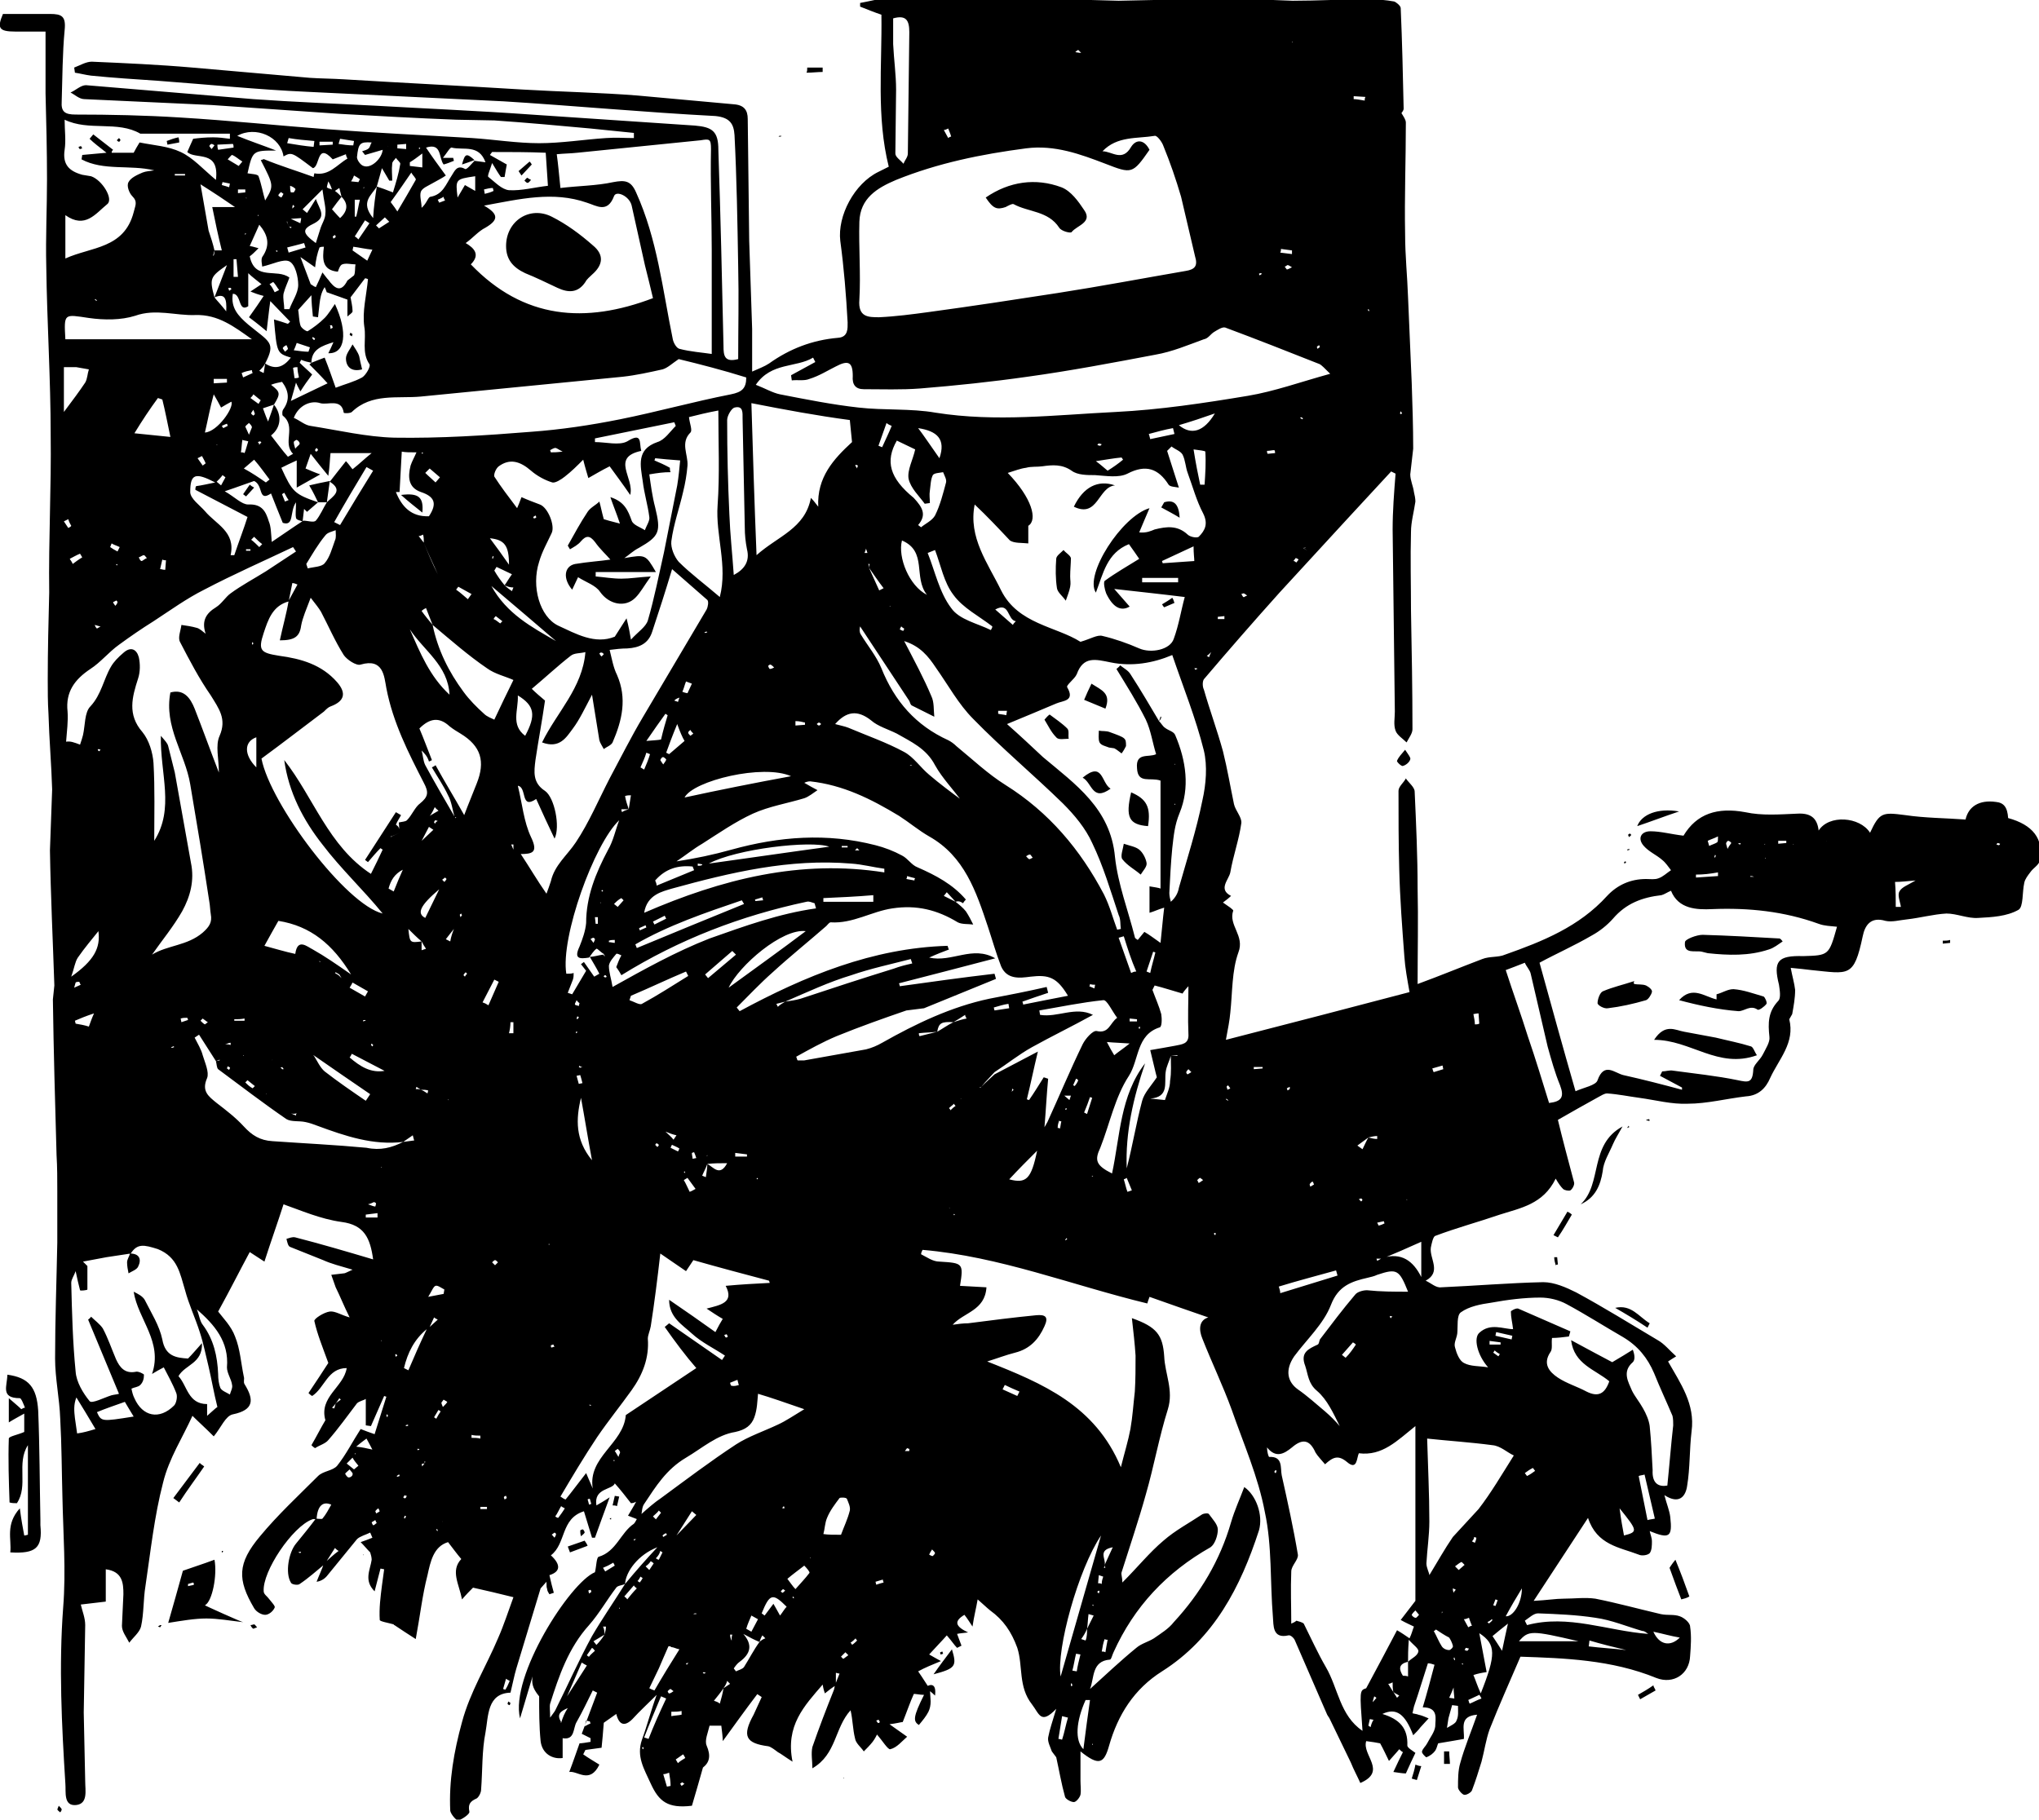 <svg xmlns="http://www.w3.org/2000/svg" viewBox="0 0 277.6 247.8" enable-background="new 0 0 277.6 247.8"><path d="M72.5 228.3l-1.7 5.7c-1.4-5.7 6.8-18.5 10.2-19.9.2-.8.2-2 .5-2.1 2.4-.7 3-3.3 4.8-4.5.2-.2.3-.5.5-.8.2-.2.3-.4.5-.5.9-.8 1.8-1.6 2.7-2.2 3.4-2.5 6.7-5 10.2-7.3 1.7-1.1 3.8-1.8 5.7-2.7 1.1-.5 2.1-1.2 3.6-2.1-2.6-.9-4.6-1.6-6.3-2.1-.1 1-.1 2.1-.5 3.2s-1.2 1.7-2.6 2c-2.5.4-4.5 2.2-6.7 3.5-2.7 1.6-4.1 3.9-5.7 6.3-.3.4-.3 1.1-.4 1.6-.2.2-.3.4-.5.5l-1.3-.5c.4-.7.8-1.3 1.1-1.9-.2.1-.4.2-.7.2-.7-.9-1.4-1.8-2.2-2.7-.3.9-2.9.6-2.5 3 .5-.3.9-.5 1.8-1.1-.8 2.2-1.4 3.8-2 5.5h-.4l-1.1-3.6c-3.2 1-2.4 4.4-4.5 6 1.3 1.2 1.4 2.2-.2 2.7.2.9.4 1.7.6 2.4l-.6.2c-.1-.2-.3-.4-.3-.7-.1-.2-.1-.5-.1-1l-.8.9-3.3 10.9c-.3 1-.5 2.1-.8 3.3-3.2.1-3 3.2-3.4 5.4-.5 2.5-.4 5.2-.6 7.8 0 .4-.3 1-.6 1.2-.9.4-1.2.8-1 1.8.1.3-.9 1-1.5 1.2-.2.1-1-.8-1.1-1.3-.2-4.1.5-8.1 1.6-12.1 1.1-4.1 3.3-7.6 4.9-11.4.8-1.8 1.4-3.7 2.1-5.6-2-.5-3.7-.9-5.5-1.3-.4.4-.9.9-1.5 1.6-.4-2.1-1.6-3.9-.1-5.5-.6-.7-1.1-1.4-1.8-2.3-2 .6-2.4 2.7-2.8 4.5-.7 2.7-1 5.5-1.6 8.7-1.1-.7-2-1.3-2.9-1.9-.1 0-.1-.1-.1-.1-.7-.2-1.9-.4-1.9-.6-.1-1.6.1-3.1.3-4.7l.3-2.2-.5-.1-.8 3.1c-1.5-1.5-.6-2.9-.4-4.3 0-.3-.1-.7-.2-1-.4-.4-.8-.9-1.3-1.4.6-.2 1.1-.4 1.6-.6l-.3-.7c-.6.3-1.4.5-1.8.9l-4 4.9c-.3.4-.8.8-1.5.9.3-.8.7-1.6 1-2.5.7-.6 1.3-1.2 2-1.7-.2-.1-.4-.3-.5-.4l-1.4 2.2c-1.1.9-2.2 1.9-3.4 2.7-.2.2-1.1.1-1.2-.2-.8-1.3-.3-4.1.7-5.3.9-1.1 1.8-2.2 2.7-3.4.3 0 .8.1.9 0 .5-.6.8-1.2 1.2-1.9-1.1-.5-1.9.1-2 2-.2 0-.4-.1-.6 0-2.7 1-6.8 7.1-6.6 9.8 0 .4.5.7.7 1 .3.4.9 1 .8 1.2-.2.5-.8 1-1.3 1s-1.2-.4-1.5-.9c-2.3-3.9-2.3-6.1.8-9.8 2.4-2.9 5.2-5.5 7.9-8.2.7-.7 2-.7 2.6-1.4 1.2-1.5 2.1-3.3 3.2-5 .5.2 1.3.5 1.9.7.6-1.9 1.1-3.5 1.6-5.1l-.3-.1-1.8 4.1-.7-.1v-3.6c-.3.2-.9.3-1.2.6-1.3 1.7-2.5 3.4-3.9 5-.4.5-1.2.7-1.8 1.1-.2-.1-.4-.3-.5-.4.7-1.2 1.3-2.4 1.9-3.4-.9-3.2 2.5-4.5 2.9-7.1-2.6 0-3 2.7-4.7 3.8-.2-.1-.4-.3-.5-.4 1-1.5 2-3 2.7-4.1-.8-2.2-1.5-3.9-1.9-5.7-.1-.3 1.3-1.2 2.1-1.3.7-.1 1.6.5 2.7.8-.8-1.6-1.3-2.9-1.9-4.1l-.6-1.7 1.7-.2c.2 0 .3-.1 1.2-.5-1.7-.5-2.9-.8-4-1.3l-4.5-1.8c-.3-.1-.4-.7-.5-1.1.4-.1.8-.3 1.2-.2 3.5.9 6.9 1.9 10.6 3-.4-2.9-1.2-4.7-4.3-5.1-2.9-.4-5.6-1.6-7.9-2.4-.8 2.5-1.7 5-2.6 7.8-.6-.4-1.1-.7-2-1.3-1.4 2.6-2.7 5.2-4.3 8.1.6.8 1.8 2 2.3 3.4.7 1.7.8 3.6 1.2 5.5.1.3-.1.7.1 1 1.3 2.1 1.3 3.5-1.6 4.1-1 .2-1.6 1.8-2.6 3-1.2-1.2-2.1-2-2.9-2.8-1.3 2.9-3.2 5.8-4 9.1-1.2 4.6-1.7 9.4-2.4 14.1-.3 1.8-.2 3.7-.6 5.5-.2.8-1.1 1.5-1.6 2.2-.4-.8-1-1.5-1-2.3l.2-4.3c0-1.5-.1-3.1-2.4-3.4v4.4l-3.4.4c.2.9.6 1.8.6 2.8l-.2 11.9.2 9.4c0 1.2.4 3-1.2 3.2-1.8.2-1.4-1.8-1.5-2.9-.5-8-.9-16-.3-24 .4-5 0-10-.1-15-.1-3.6-.1-7.1-.3-10.7-.1-2.8-.7-5.5-.7-8.2 0-5.3.2-10.5.3-15.8v-6.9c0-1.7 0-3.4-.1-5-.2-7.1-.4-14.1-.5-21.2l.2-1.9c-.2-6.1-.5-12.2-.6-18.4l.3-8.3c-.1-3.4-.4-6.8-.5-10.3-.1-1.6-.1-3.1-.1-4.7 0-3.9.1-7.9.2-11.8-.1-7.3.3-14.4.2-21.5 0-7.6-.5-15.3-.6-22.9-.1-4 .1-7.9.1-11.9 0-3.9-.1-7.8-.2-11.7v-8.4h-4.1c-2.3 0-2.5-.5-1.7-2.4h6.4c1.6 0 2.2.3 2 2.2-.3 3.2-.3 6.5-.4 9.7-.1 1.4.4 1.8 1.9 1.8 4.7 0 9.4.1 14.2.4 6.7.4 13.4 1.1 20 1.6s13.2.8 19.8 1.2c3 .2 6.1.7 9.1.7s6.1-.5 9.1-.7c1.3-.1 2.6 0 3.8 0v-.7c-2-.2-4-.4-5.9-.6-4.4-.4-8.7-.8-13.1-1.1l-5.2-.1c-5.3-.2-10.6-.5-15.9-.8l-17.4-1.2-17.3-.8c-.7 0-1.3-.6-1.9-.9.7-.3 1.4-1 2.1-1l22.8 1.9c5.6.4 11.1.6 16.7.9 7 .4 14.1.7 21.1 1.2 7.4.5 14.8 1 22.3 1.5 2.4.2 3.2.8 3.2 3.3.3 8.9.5 17.8.7 26.7 0 1.3.1 2.3 2 1.8 0-4.2.1-8.4 0-12.6-.1-6-.2-12-.5-17.9-.1-1.5-.6-2.4-2.6-2.6-9.6-.5-19.2-1.4-28.8-2l-26.8-1.3c-6.8-.3-13.5-1-20.3-1.5-3-.2-6.1-.4-9.1-.7-.8-.1-1.5-.3-2.2-.4l-.1-.7c.8-.3 1.6-.8 2.4-.8 4.6.2 9.1.4 13.7.8l16 1.4c1.5.1 3 .1 4.6.2 8.2.5 16.4.9 24.5 1.4 5.1.3 10.3.4 15.4.8l13.2 1.2c1.4.1 1.9.8 1.9 2l.2 16.6.4 12v5.8c.9-.4 1.7-.7 2.3-1.1 2.8-2 5.9-3.2 9.4-3.5 1.4-.1 1.3-1.3 1.3-2.1-.2-3.7-.5-7.4-1-11.1-.4-3.4 1.9-7.8 5.2-9.4l1.4-.7c-1.7-6.8-.9-13.7-1-20.7-.9-.3-1.9-.7-2.9-1.1v-.5c1.2-.2 2.5-.6 3.7-.6h20.4l11.1.3 14.2-.3c3.2 0 6.3.2 9.5.3 3.4 0 6.8-.2 10.3-.2 1.2 0 2.4.1 3.5.3.3.1.9.6.9.9.2 4.6.3 9.1.4 13.7 0 .3-.4.7-.3.6.3.5.6.9.6 1.3 0 5.1-.2 10.1-.1 15.2 0 2.9.3 5.7.4 8.6l.5 11.7c.1 3 .2 5.9.2 8.9l-.4 3.5c0 .8.4 1.6.5 2.4.1.4.2.9.2 1.3-.2 1.4-.6 2.8-.6 4.1-.1 3.6 0 7.2 0 10.8.1 5.4.2 10.7.2 16.1 0 .6-.5 1.2-.8 1.8-.5-.5-1.3-1-1.5-1.6-.3-.8-.1-1.7-.1-2.6l-.3-24.8c0-2.5.2-5.1.4-7.6l-.6-.3-6.1 6.6-9.1 9.9c-3.5 3.9-6.9 7.8-10.3 11.8-.2.3-.2 1 0 1.4.8 2.8 1.8 5.5 2.6 8.4.6 2.4 1 4.8 1.5 7.2.2.9 1.1 1.8 1 2.6-.3 2.2-1.1 4.4-1.5 6.7-.2 1-1.7 2.3.1 3.2-.3.3-.7.6-1.1.9l1 .7c.1.1.4.3.4.4-.7 2 1.6 3.4.7 5.7-.9 2.5-.8 5.4-1.1 8.2-.1 1.1-.3 2.1-.6 3.7 8.6-2.2 17-4.4 25-6.5-.3-1.7-.6-3.3-.7-4.8-.3-4-.6-7.9-.7-11.9-.1-3.6-.1-7.2-.1-10.7 0-.6.7-1.1 1-1.7.4.6 1.2 1.2 1.2 1.8.2 4.4.4 8.8.4 13.1.1 4.3 0 8.7 0 13.1 3-1.1 5.9-2.3 8.8-3.4 1-.4 2.2-.2 3.1-.6 5.1-1.8 10.1-3.8 13.9-8 1.4-1.5 3.2-2.3 5.3-2.3.6 0 1.2.1 1.7-.1.6-.2 1.1-.7 1.7-1.1-.4-.5-.7-1-1.2-1.4-.8-.7-1.8-1.1-2.5-1.9-.9-1-.4-2 .9-2 1.4 0 2.8.4 4.5.6 1.8-3 4.6-3.9 8.4-3.2 2.3.5 4.7.3 7.1.2 1.7-.1 2.7.5 2.9 2.3 1.4-2.2 5.6-1.9 7 .3 1.3-2.8 1.7-2.8 4.8-2.4 2.7.4 5.5.4 8.2.6.4-1.8 1.9-2.7 4.1-2.4 1.1.1 1.6.7 1.7 2.2 3.3.9 4.9 2.8 4.3 5.8-.1.6-.9 1-1.3 1.6-.3.4-.7.9-.8 1.4-.3 1.3-.1 3.3-.8 3.7-1.6.9-3.6 1-5.5 1.1-1.4.1-2.9-.6-4.3-.6-1.8.1-3.6.6-5.4.8-1 .1-2 .4-2.9.2-2-.6-2.8.6-3.1 2.1-1.2 5.7-1.9 5.1-7 4.6-.8-.1-1.7-.2-2.8-.3.2 1.1.5 2.1.6 3 0 1.1-.2 2.2-.4 3.3l-.4.7c.8 3.2-1.4 5.4-2.6 8-.6 1.4-1.6 2.4-3.3 2.5-2.6.3-5.3 1-7.9 1-2.2.1-4.4-.5-6.6-.8-1.5-.2-2.9-.5-4.4-.6-.4 0-.8.3-1.2.5-1.8 1-3.6 2-5.5 3.1.6 2.5 1.4 5.5 2.2 8.5.1.3-.2.9-.5 1.1-.2.1-.8 0-1-.2-.3-.3-.6-.7-1-1.4-1.7 3.5-4.8 4-7.6 4.9-2.9 1-5.9 1.8-8.8 2.9-.3.1-.5 1.1-.6 1.6-.2 1.5 1.5 3.3-.7 4.5l-.6-.5v-4.8c-2 .9-3.6 1.6-5.3 2.3h-.8l.1.3.7-.4c2.6-.8 4.2.4 5.3 2.6l.6.5c.7.3 1.4 1 2.1.9 4.6-.2 9.3-.6 13.9-.7 1.5 0 3.1.7 4.5 1.4 3.7 2 7.4 4.3 11.1 6.5.9.5 1.6 1.4 2.5 2.2-.5.3-.8.5-1.1.7 1.7 3 3.7 5.8 3.2 9.5-.3 2.5-.2 5-.6 7.4-.2 1.5-1.1 2.6-3.1 1.3.3 1.2.7 2.1.8 3 .3 2.7-.1 3-2.8 1.9.1.5.3.9.3 1.4 0 .5 0 1.2-.3 1.6-.3.3-1.1.4-1.5.2-2.6-1-5.7-1.3-6.9-5l-7.4 11.3c1.9-.1 3-.3 4.1-.3 1.4 0 2.9-.2 4.3 0 3 .6 5.9 1.4 8.9 2.1.9.2 1.8 0 2.6.3.6.2 1.4.9 1.4 1.4.2 1.3.1 2.7 0 4-.1 2.5-2.3 3.9-4.6 3-6.1-2.5-12.6-2.7-18.5-2.9-1.5 3.5-2.9 6.6-4.2 9.9-.5 1.4-.7 2.9-1.1 4.4-.4 1.3-.8 2.6-1.3 3.9-.1.3-.8.7-1.1.6-.3-.1-.8-.7-.8-1 0-1.1 0-2.3.3-3.3.6-2.2 1.5-4.3 2.3-6.6-2.5.2-1.7 1.9-1.8 3.3-1.1.2-2.3.4-3.5.6-.1.2-.2.7-.4 1-.3.4-.7.7-1.2.9-.1 0-.7-.6-.6-.8.1-.4.5-.7.7-1.1.4-.8 1-1.5 1.1-2.3 0-1 .5-2.6-1.7-2.6.6-2 1.1-3.9 1.6-5.8-.3-.1-.6-.2-.9-.2l-1.4 4.4-.5 1.5-.2.9c.3.1.6.1.8.2.5.1.9.3 1.4.5l-1.1 1.2c-.3.4-.6.7-1 1.1-1.1-2.9-2.3-3.8-4.2-2.9 2.3.7 3.5 1.9 3.4 4.3 0 .3.7.7 1.1 1-.4.8-.8 1.7-1.3 2.8-.4 0-1-.1-1.7-.2.5-1.1.9-1.9 1.3-2.7-.2-.1-.3-.2-.5-.4-.4.5-.8.9-1.4 1.6-.4-.8-.7-1.5-1.2-2.4-.5-.1-1.1-.2-1.9-.3-.6 1.9 2.9 4.1-.8 5.7-.4-.9-.9-1.8-1.3-2.8l-2.9-6c-.1-.2-.3-.4-.4-.7l-4.3-9.9c-.1-.3-.6-.8-.9-.7-2.2.5-2-1.4-2.1-2.5-.4-4.8-.1-9.7-1.1-14.3-.9-4.8-2.9-9.3-4.5-13.9-1.2-3.3-2.7-6.4-4-9.7-.5-1.2-.5-2.5.8-2.9-2.6-.9-5.2-1.8-8-2.8-.2.5-.3.9-.3.9-10.3-2.5-20.1-6.4-30.6-7.3-.1.2-.2.4-.2.6.8.4 1.6 1 2.5 1 3.2.2 3.3.2 2.8 3.3l3.6.2c-.2 3.2-3.1 3.4-4.6 5.1.7-.1 1.4-.2 2.1-.2 3.1-.4 6.2-.8 9.3-1.1 1.2-.1 1.7.2 1.1 1.5-.8 1.8-2 3.1-4 3.6-1.2.3-2.5.8-3.8 1.2 7.6 3 14.7 6 18.2 14.4.5-2 1-3.6 1.3-5.2.3-1.7.4-3.4.6-5.1.1-1.6.1-3.3.1-4.9-.1-1.6-.3-3.3-.5-5.1 3.4 1.2 4.2 2.3 4.4 5.2.1 2.4 1.3 4.6.5 7.2-1.2 3.8-1.9 7.8-3 11.6-1 3.6-2.2 7.1-3.3 10.6-.1.3.1.6.1 1.4 2.1-2.1 3.7-4.1 5.6-5.7 1.6-1.4 3.5-2.4 5.3-3.6.2-.1.8-.2.9 0 .5.7 1.2 1.4 1.2 2.1 0 .8-.4 2-1 2.4-6 3.4-10.4 8.1-13.2 14.3-.2.4-.3 1-.5 1-2.5.2-2.1 2.5-2.7 4 2.1-1.9 4.1-3.8 6.3-5.6.7-.6 1.6-.8 2.4-1.3 1-.7 2-1.3 2.7-2.2 3.6-3.9 6.3-8.4 7.8-13.6.5-1.7 1.2-3.2 1.8-4.8 1.6 1.1 2.6 3.8 2 5.9-2.5 7.7-6.1 14.7-13.2 19.2-3.8 2.4-6 5.9-7.2 10.1-.7 2.5-1.4 2.8-3.9.8v4c0 .6.1 1.3 0 1.9-.1.4-.6 1-.9 1-.4 0-1.1-.4-1.2-.7-.5-1.8-.8-3.6-1.2-5.4l-.6-.8c-.2-.6-.6-1.3-.5-1.9.2-1.1.6-2.2 1.1-3.9-2.1 2.2-2.3.7-3.3-.6-1.9-2.4-1.2-5.2-2-7.7-.8-2.2-1.9-3.8-3.7-5.1-.5-.4-1-.9-1.7-1.5-.2 1.2-.5 2.3-.7 3.7-.4-.6-.7-1.1-1.1-1.6-1.5.9-1.2 1.6.5 2.4-.7.1-1.1.1-1.5.2l.6 1.6-.6.3c-.4-.4-.7-.9-1.4-1.7-.7.8-1.5 1.6-2.4 2.6.5.3.9.5 1.6.9-1.2.5-2.2.9-3.1 1.4.7 1 1.1 1.7 1.6 2.4l.1 1.7c0 .5-.1 1-.3 1.4-.3.6-.8 1.2-1.3 1.8-.8-.5-.8-1.1.7-4.1-.6 0-1.4-.2-1.4-.1-.5 1.1-.9 2.3-1.5 3.8-.2 0-.9.2-1.8.3 1 .7 1.7 1.2 2.4 1.7-.7.6-1.4 1.5-2.3 1.7-.3.1-1.1-1.2-1.8-2-.1.2-.3.6-.6 1-.4.5-.8.9-1.2 1.3-.4-.6-1.1-1.1-1.2-1.8-.3-1.2-.3-2.5-.6-3.8-2.2 2.4-1.9 6-5.2 7.9 0-1-.2-2 0-2.9.9-2.6 1.9-5.2 2.9-7.7.1-.2.1-.5.2-.8l.6-1.5c-.2 0-.4-.1-.5-.1v1.7c-.5.3-1 .7-1.5 1.1-.1-.3-.2-.6-.3-1.2-2.5 2.9-5.1 5.6-4.1 10.5-1.1-.7-1.6-1.1-2-1.3-.4-.3-.9-.7-1.3-.8-3.1-.4-3.6-1.4-2-4.3l1.1-2.4-.6-.4c-1.6 2.1-3.1 4.2-4.7 6.4 0-.5-.1-1.3-.2-2.1h-1.6c-.2.9-.7 2-.4 2.7.6 1.4.4 2.3-.5 3-.5 1.8-1 3.5-1.5 5.2-3.3.4-4.5-.6-5.6-3-.9-2-2-3.7-1.2-6 .7-1.9 1.2-3.9 2-6.1-1.2 1.2-2.3 2.2-3.3 3.3-1 1-1.8.9-2.2-.7-.7.5-1.4 1-1.7 1.2-.1 1.4-.2 2.4-.3 3.4-.8.1-1.5.2-2.2.3l-.3.6c.7.5 1.4.9 2.2 1.4-1.3 2.7-3 .8-4.1 1 .5-1.3.9-2.5 1.4-3.9.3 0 .9-.1 1.5-.2v-.5l-1.2-.6 2.1-5.6-.6-.3c-.7 1.4-1.4 2.9-2.2 4.3-.5.8-.2 2.5-1.9 2.2v2.7c-1.4.2-2.8-.6-3-2.3-.2-2-.2-4.1-.2-6.1-1-1.2-1-1.9-.9-2.7zm-33.2-197.5l.3.3c0-.1 0-.1.1-.2-.2 0-.3 0-.4-.1-.1-.2-.2-.5-.2-.7v.1l-.2-.1h.1l.3.7zm138.1 43.8c.1 0 .3 0 .4-.1-.1 0-.2.1-.4.1.1.1.2.1.6.4-.4-.3-.5-.4-.6-.4zm-107.1 41.6l-.4-.5v-.7h-.3l.3.7c.2.2.3.3.4.5l.6.1c1.2 1.8 2.3 3.7 3.5 5.4.2-.5.4-1.1.6-1.7.5-2.2 2.2-3.5 3.4-5.3 1.8-2.7 3.1-5.8 4.6-8.7 1.5-2.8 2.9-5.6 4.5-8.3l8.7-14.7c.2-.4.3-1.1.1-1.3l-4.8-4.2c-.9 3-1.8 5.8-2.7 8.5-.5 1.6-1.7 2.2-3.4 2.3-.8 0-1.6.1-2.4.2.3 1.2.5 2.4 1 3.4 1.4 3.2.7 6.2-.6 9.2-.2.4-.8.6-1.2.9-.2-.4-.5-.8-.6-1.2-.3-1.8-.6-3.7-1-6.2-1 1.9-1.7 3.4-2.6 4.6-.9 1.2-1.8 2.8-4.2 1.9 2-4.1 5.5-7.4 5.9-12.3-.8.2-1.5.1-2 .5-1.8 1.4-3.5 3-5.3 4.5.5.5 1.2 1.1 1.8 1.6-.4 2.8-.9 5.4-1.3 8.1-.2 1.6-.4 3.1 1.3 4.2 1.3.9 2.1 4.9 1.3 6.5-.9-1.9-1.7-3.6-2.5-5.4-2.2 1.5-1.2-1.6-2.5-1.8.6 2.4.8 4.9 1.8 7 1 2.1.2 2.3-1.5 2.3-.1 0-.3 0-.5-.1zm-23.8 17l-.3-.5-.5-.3-.1.1.5.3.4.4c0 .1-.1 0 0 0zm47.2 93.2c0-.1.1 0 0 0-.1.1-.2.1-.3.1 0 .1.1.2.1.2.1-.1.2-.2.2-.3zm-36.5-110.7l.1-1.1 1.7-1.6-.6-.4-1.1 2.1-.1 1c-.2.1-.5.1-.8.2-.5.8-1 1.6-1.5 2.5-1.2.6-1.7 1.5-2 2.6l.7.4c.4-1 .8-2 1.3-3.1.5-.8 1-1.6 1.5-2.5.2 0 .5 0 .8-.1zm-3.4 30.9c-.3-.1-.6-.1-.8-.2l-.5-.5-4.6-2.4c-.1.2-.2.4-.3.5 1.4 1.2 2.9 2.2 4.9 1.8l.5.5c.3.1.6.2.8.3zm-1.1-126.6c.2-.1.3-.2 0 0 .2-.3.1-.1 0 0l-.6.4-2.4.7-.4-.5c.3-.1.7-.2.9-.4.2-.2.2-.5.4-.8-1.6-.1-1.8.1-2 2 0 .4.5 1.1.9 1.2 1 .4 2.5-1 2.6-2.2.2-.2.4-.3.6-.4zm-13.1 131.6c.2.1.4.2.7.3 0-.1 0-.2.1-.3-.3.1-.6.1-.8 0-.1-.1-.2-.2-.2-.3l.2.3zm106.2-2.4h-.9l.7.6.2-.6zm-8.1-.5l.3-.3c-.1-.1-.2-.1-.2-.2 0 .2 0 .4-.1.5 0 .1-.1.2-.2.3.1-.1.2-.2.2-.3zm-5.4-.6h1.2l.5-.5 1.4-1.3c1.9-1 3.8-2 5.9-3.1-.6 2.5-1 4.5-1.5 6.5l.3.1c.7-1 1.3-2 2-3.1l.6.2c-.2 2.1-.3 4.2-.5 6.6l.4-.7c1.6-3.5 3.1-7.1 4.8-10.6.4-.8 1.4-1.9 1.9-1.8 1.7.4 1.8-1.1 2.8-1.8-.7-.9-1.4-2.5-1.9-2.4-2.9.3-5.8.9-8.7 1.4l.1.6c2.4.4 4.8-1.2 7.2 0-2.9 1.6-5.6 2.9-8.3 4.4-1.8 1-3.4 2.3-5.1 3.4l-1.3 1.4-.5.6c-.5.2-.9.2-1.3.1l-.1.6-1.2.8c-.1 0-.1 0-.2.1v.1l.1-.3 1.2-.7.2-.6zm-32.7 75.3l.1-.2c-.1.1-.1.2-.1.2 0-.3 0-.5.1-.8h-.3c0 .3.1.6.2.8zm68.2-138.4v.3l-.3-.1c0-.1.1-.2.3-.2 0 .1 0 .1-.1.1l.1-.1zm-110 114.3c-.1 0-.3 0-.4.1l.1.3c.1-.2.2-.3.3-.4 0-.1 0-.1.1-.2 0 0 0-.1-.1-.1v.3zm-18-170.9l-.2 1.4 1.3.6c0-.2.1-.4.1-.7l-1.4.1c0-.5.1-1 .2-1.4l.3-.3-.2-.2c-.1.1-.1.3-.1.5zm-9.1 113.8c.1-.1 0-.1 0 0 .2 0 .4 0 .7.1v-.3c-.2 0-.4.1-.7.2zm156.2 89.6l.5-.6-.3-.2c-.1.3-.2.6-.2.8zm-129.6-83.4l-.6-.4-.1.3c.3 0 .5 0 .7.1.3.1.6.3.9.5l.1-.4c-.3-.1-.6-.1-1-.1zm107.6-59.6c-.2.2-.4.4-.6.5l.3.2c.1-.3.2-.5.3-.7 0-.1.1-.2.2-.2l-.2.2zm-119.2 102.3l.7-.5-.2-.2c-.2.3-.3.5-.5.7-.1.2-.3.4-.5.6l.3.1c.1-.2.1-.4.2-.7zm8.7-77.7c-.4.2-.8.4-1.2.5l.1.1v-.1c.3-.1.7-.3 1.1-.5l-.1-1.4c.4-.1.9-.1 1.1-.3.7-.7 1.1-1.8 1.8-2.3 1.1-.9 1.2-1.5.5-2.8-2.1-4.1-4.2-8.2-5.1-12.9-.3-1.6-.4-4.1-3.5-3.2-.6.2-1.9-.7-2.3-1.3-1.2-1.9-2.1-4-3.1-5.9-.3-.5-.7-1-1.4-1.9-.6 1.6-1.1 2.7-1.3 3.8-.2 1.5-.9 2-2.9 2 .4-1.9.9-3.6 1.2-5.4l1.2-2.2c-.2-.1-.5-.2-.7-.2l-.5 2.5c-2.2.6-2.8 2.5-3.4 4.3-.8 2.4-.4 2.7 2.1 3.1 3 .4 5.8 1.2 7.9 3.6 1.3 1.5 1 2.6-.9 3.3-.3.1-.6.4-.9.7-2.8 2.1-5.5 4.2-8.5 6.4 1.2 6.2 11.5 19.9 16.5 21.1-2.6-3.2-5.7-6.1-8.2-9.4-2.6-3.3-4.6-7.1-5.2-11.5 4 5.1 6 11.7 11.8 15.5.6-1.2 1.1-2.2 1.6-3.3l-.3-.2c-.6.6-1.1 1.2-1.7 1.9l-.4-.3 4.2-6.5.7.4c-.2.4-.5.8-.7 1.3.5.3.5.7.5 1.1zm36.3 96.7l1.4-1 2.7-2.8-.6-.5-2.1 3.3c-.4.4-.9.7-1.4 1v.1-.1zm-13.4 22.5c-.9.4-1.6.8-.9 1.9h-.1l.1.1c.2-.7.5-1.4.9-2-.1-.5-.1-1-.1-1.6l2.7-4.2c-.2-.1-.4-.2-.7-.4l-2 4.6c.1.6.1 1.1.1 1.6zm-34.7-102.3l-2.4-.4c.3-2.2 1.6-1 2.4-.6 1.6.9 3.2 2 5.2 3.4-2.5-4.1-5.5-6.6-9.9-7.3-.5.9-1.2 2.1-1.9 3.4 1.5.4 2.8.8 4.2 1.1.8.1 1.6.2 2.4.4zm15.9 50.4l1.1-1c-.2-.1-.4-.2-.5-.3l-.6 1.3-.4.3c-1.7 1.4-2.6 3.2-3.1 5.3l.6.3c.8-1.9 1.6-3.7 2.5-5.6l.4-.3zm23.8 41.9l-1.5.9.4.5c.4-.4.8-.9 1.1-1.4.1-.4.2-.7.2-1.1h-.4c.2.4.2.8.2 1.1zm8.3-68.5c0 .1-.1.1 0 0 .4.4.8.7 1.1 1.1l.4-.6c-.5-.1-1-.3-1.5-.5zm95.7.8l-1.5 1.1.7.5c.3-.6.5-1.1.8-1.6.4.1.8.2 1.2.2v-.4c-.4 0-.8.1-1.2.2zm-127.8-43.8l1.2-.7c-.2-.2-.4-.3-.5-.5-.2.4-.4.9-.7 1.2l-.1.3.1-.3zm3.3 15.4c-.4.5-.8 1-1.1 1.4l.6.3c.1-.6.3-1.2.5-1.7v-.2.2zm68 12.7c-1.6-.1-2 .1-2.2 1.3-.8.1-1.6.1-2.5.2 0 .1 0 .3.1.4l2.4-.6c.7-.4 1.4-.9 2.2-1.3.6-.2 1.2-.4 1.8-.5-.1-.2-.2-.3-.2-.5-.6.4-1.1.7-1.6 1zm68.1 90.6c-.2.5-.4 1-.6 1.4l.7.1c0-.4-.1-.9-.1-1.5.1.1.2.1.3.1-.1 0-.2 0-.3-.1zm-8.2.6l.5.8.3-.3c-.3-.2-.6-.3-.8-.5-.1-.4-.1-.9-.1-1.3-.2.1-.4.2-.6.2.2.3.4.7.7 1.1zm-41.7-8.6l.9-1.8-.7-.2c-.1.7-.1 1.4-.2 2-.2.5-.5 1-.8 1.4l.6.2c.2-.5.2-1.1.2-1.6zm-65.9-91.8c.1.1.2.2.3.2-.1-.1-.2-.2-.2-.3-.4-.2-.9-.8-1-.7-.4.3-.7.8-1 1.2-1.3.2-2.1.2-1.3-1.5.4-1 .8-2.1.9-3.2 0-3.6 1.3-6.8 3-10 .7-1.2 1-2.7 1.5-4-3.4 3.2-8 15.9-7.2 20.9.4 0 .7 0 1-.1 0 .3 0 .6-.1.9l-.7 1.8.6.2 1.9-3.2-.7-.9.4-.3 1.4 2 .7-.4c-.4-.8-.9-1.6-1.3-2.3.5 0 1.1-.2 1.8-.3zm16.4 99.9c-.4.6-.9 1.2-1.3 1.7.3.1.6.2.8.4.2-.7.4-1.4.5-2.1l.9-.6-.4-.4c-.1.4-.3.7-.5 1zm-12.9-119.7l.3-1.9c-.3 0-.5 0-.8.1.1.6.3 1.2.5 1.8h-1c0 .1 0 .2.1.4.2-.2.6-.3.9-.4zm64.8 102.9c.3-.7.7-1.5 1.1-2.4-2.1.4-.9 1.6-1.1 2.4 0 .2-.1.3-.1.4h.2c-.1-.1-.1-.3-.1-.4zm-54.1-54.6c.8.4 1.7 1.8 2.7-.1-1 0-1.8 0-2.7.1-.2.6-.5 1.1-.7 1.6l.5.2c.1-.7.2-1.3.2-1.8zm22-81.2l.1-.5h-.2c.1.1.1.3.1.5l1.4 3.1.6-.3c-.7-.9-1.3-1.8-2-2.8zm-60.9 50.9v1.2l.6-.2c-.2-.3-.4-.6-.6-1-.6-.5-1.2-1.1-1.8-1.7.2 1.9.2 1.9 1.8 1.7zm2.2-50s0-.1.1-.1l-.1.1c-.6-1.4-1.3-2.8-1.9-4.3 0-.4 0-.8-.1-1.1-.2.1-.4.2-.6.2l.7.9c.6 1.5 1.2 2.9 1.9 4.3zm161.8 146.5c.1.1.1.2.1.2s-.1-.1-.1-.2c-1.7-.4-3.3-.8-5-1.3l-.1.8c1.6.2 3.4.3 5.1.5zm-85.9-141.7l2.4 2.1c.1-.2.2-.3.4-.5-1.2-.2-.8-2.7-2.8-1.6zm-66.8-3.3c.3.3.7.6 1 .8l.2-.5c-.4 0-.8-.1-1.2-.3.3-.4.5-.8 1-1.5-.8-.4-1.5-.7-2.1-1l-.3.5c.4.7.9 1.4 1.4 2zm123 146.6c.5-.5 1.3-.8 1.4-1.4.1-.4-.7-.9-1.3-1.6-.1 1.4-.1 2.2-.1 3-1.4.3-1.2 1.1-.7 1.9.2 0 .5 0 .7.1v-2zm-145.2-199.5l-.3-1.2-.6.4c.3.2.6.5.9.8-.4.5-.8 1-1.3 1.7.2.2.6.7 1.1 1.2 1.1-1 1.1-2 .2-2.9zm-11.6 73.6c-1.7.6-1.7 2.4 0 4.1v-4.2c.1 0 .1 0 0 .1zm-5.7-59.9c.4.5.9 1 1.6 1.9.1-1.8-.2-2.5-1.6-1.9.5-1.3 1-2.6 1.7-4.4-2.3 1.6-2.4 1.8-1.7 4.4zm15.3 27.9c.8-.8 2.3-1.6.4-2.8.7-.9 1.4-1.8 2.2-2.8.4.4.7.9.9 1.1.9-.7 1.6-1.4 2.6-2.2h-5.6c-.1.9-.1 1.8-.3 3.1-1-1.2-1.6-2-2.4-3-.3.9-.5 1.4-.7 2 .7.3 1.4.6 2 .8l-3.2 1.8v-3.7c-.9.4-1.5.7-2.1 1 1.5 3.3 1.8 3.6 5 4.7l-1.5 1.3-.4-.4-.2 1.7c-.3-.1-.9-.2-.9-.5-.1-.5 0-1 0-2.1-.9 1.3-.2 3.3-1.8 2.8-.6-1.5-1.1-2.7-1.6-4-1.8 1.2-1-1.1-2.3-1.7-.9.3-2.2.8-4 1.4 1.4.8 2.3 1.8 3.2 1.8 1.9-.1 2.4 1 2.8 2.3.3.7.3 1.6.4 2.8 1.5-1 2.9-2 4.3-2.9.6 0 1.4.3 1.7 0 .6-.7 1-1.7 1.5-2.5zm58.9 155.2c-.7-.3-1.3-.6-2.2-1.1 1.3 1.5 1 2.7-.5 3.8-.3.2-.6.6-.8.9l.3.4c.4-.2.9-.3 1.1-.6.7-1.1 1.3-2.3 2.1-3.4.2-.2.5-.4.8-.5l-.4-.4c-.2.3-.3.6-.4.9zm56-79.8c-.2.7-.6 1.4-.7 2.2-.2 1.5.5 3.4-2.1 3.6l2 .2c.3-.9.7-1.7.7-2.6.2-1.2.1-2.3.1-3.4h.9v-.1l-.9.1zm-108.1-118.4c.6.2 1.2.4 2.2.8.4-1.3.8-2.6 1-3.9 0-.2-.4-.5-.6-.8-.2.3-.5.5-.5.8-.1.8 0 1.5 0 2.3h-.4c-.3-.5-.6-1-1-1.7-.3 1.1-.5 1.8-.7 2.5-.7 1.2-2.3 2.1-.5 4.3.1-1.7.3-3 .5-4.3zm-8.6 118.3c-.1.1.1.1 0 0 .5.8.9 1.7 1.5 2.2 1.8 1.4 3.7 2.7 5.6 4l.6-.9c-2.5-1.7-5.1-3.5-7.7-5.3zm18.5-49.1c-.2-4-3.5-6-5.4-8.9 1.4 3.2 2.7 6.4 5.4 8.9zm45.7 41.8c.7-.1 1.4-.2 2.1-.4 4.2-1.4 8.5-2.8 12.7-4.1.8-.3 1.6-.5 2.5-.7l-.2-.6c-2.7.7-5.5 1.3-8.1 2.2-3 .9-6 2.3-9 3.6l-1.2.3.2.4c.3-.3.7-.5 1-.7zm-69.6-81.3c1.1 1.4 1 3.1-.4 4.2.8 1 1.5 2 2.3 2.9l.7-.4c-1.5-1.5.5-3.7-1.4-5.2-.1-.1-.1-.7.1-.9.9-1.3.7-2.5-.2-3.7-.5.1-1 .2-1.5.4 1.3 1 1.3 1.2.4 2.7l-1.5.5c.2.5.3.9.7 1.8.4-1.1.6-1.7.8-2.3zm-8.1-21h1c-.5-2-.9-3.9-1.3-5.9h3.1c-1.3-.9-2.8-1.9-4.7-3.1l1.1 6.3c.3.9.6 1.8.8 2.7-.1.3-.1.5-.2.7h.1c.1-.3.1-.5.1-.7zm35.4-12.2l1.5.2c-.9-2.5-3-1.6-4.6-2-.2-.1-.7.8-1.2 1.4h1.4l.1.4c-.5.2-1 .4-1.4.5-.7-.9-.2-3-2.4-2.3.8 1.2 1.6 2.3 2.7 3.8-.4.3-1.2.7-1.9 1.1-.5.3-1.3.6-1.5 1.1-.2.6.1 1.4.1 2.2.7-.6.9-1.5 1.2-1.5 1.7-.3 2.1-1.7 2.9-2.9.4-.6.7-1.5 1.8-.9.2.2.9-.7 1.3-1.1zm20.5 193.8c-.4.2-1 .2-1.2.5-1.3 1.7-2.3 3.5-3.7 5.1-2.8 3.1-4.1 6.9-5.3 10.7-.1.4 0 .9 0 1.9.5-.7.6-.8.7-1 1.7-3.4 3.2-6.8 5-10.1 1.4-2.4 3-4.7 4.5-7.1 1.4-1.7 2.9-3.4 4.4-5-2.6 1-4.3 3.3-4.4 5zm-49-166.2c1.4.9 2.5.5 3.5-.8-1.9-.6-1.9-.6-2.3-5.2.7.2 1.3.4 1.9.6l.3-.3-2.7-2.8c-.2 1.4-.3 2.5-.5 4.1-1.2-1-2-1.6-2.4-1.9.8-1.1 1.4-2 2-2.9-.8-.2-1.3-.4-1.8-.6l1.5-1c-.6-.5-1.3-1-1.8-1.5v4.5c-1.4.9-.9-1.7-2.1-1.7-.3 1.9.7 3 2.1 4.2 2.9 2.4 3.8 2.4 2.3 5.3-.2.4-.5.7-.8 1l.6.3.2-1.3zm6.6-25.4v.4-.4c0-.1.1-.5.1-.5 2 .4 3.1-1.2 4.5-2-.1-.2-.2-.4-.2-.6l-1.8.7c-2.2-2.4-1.7 1-2.7 1.2-2.9-2.2-2.9-2.2-4-1.6-.4-2.7-3.8-4.2-6.3-2.8 1.7.7 3.5 1.3 5.3 2-3.2 0-3.2 0-3.9 3.1.5.1 1.4.1 1.5.4.4 1.1.6 2.3.9 3.3 1.2-2 1.2-2-.6-5.5.2 0 .4-.2.5-.1 2.2.9 4.5 1.6 6.7 2.4zm16.2 61l-.9-2.3c-.2.1-.4.2-.6.4.5.7 1 1.3 1.5 1.9.7 3.4 2.2 6.4 4.2 9.1.8 1.1 1.8 2.1 2.8 3 .4.4 1 .6 1.4.8.9-1.9 1.7-3.6 2.6-5.4-1.1-.5-2.5-.8-3.6-1.6-2.5-1.7-4.9-3.8-7.4-5.9zm-16.5-35.7c.7-.3 1.3-.5 1.8-.7.6 1.5 1 2.7 1.5 4.1 1.3-.5 2.5-.8 3.6-1.4.5-.3 1.2-1.5 1-1.8-1.1-1.6-.4-3.4-.7-5.1-.3-2.1.3-4.3.5-6.5-.1 0-.2-.1-.4-.1l-1.9 2.5-.5.4c-.8-.3-1.7-.6-2.8-1 0 .1-.1-.3-.3-.7-.5.8-.6 1.5-.7 2.3l-.2 1.8-.7-.1c-.1-1-.2-2-.2-2.9l-1.8 2c.1.6.1 1.4.3 2.1.1.4.9.9 1 .8.8-.5 1.6-1.1 2.3-1.8.5-.5.9-1.2 1.4-1.9 1.8 3.9 1.4 6.8-.9 6.7.2-.4.4-.8.7-1.5-1.6.5-3 1-3 2.8-.5-.1-.9-.2-1.4-.4l-.2.4c.6.6 1.2 1.1 1.7 1.6-.6.8-1.1 1.5-1.6 2.3-.2-.4-.4-.7-.6-1.2-.2.8-.4 1.4-.7 2.5 1.9-.9 3.3-1.6 5-2.4-.9-1-1.7-1.8-2.5-2.6-.1.2.2-.1.3-.2zm15 52.8c.2.7.2 1.4.5 2 1.3 2.4 2.7 4.8 4.1 7.2 0 0 .1 0 .1-.1h-.2c-.3-1-.4-2.1-.9-3-.6-1.3-1.5-2.6-2.2-3.8.2-.1.4-.2.5-.3 1.2 2.2 2.5 4.3 3.9 6.8.6-1.6 1.2-3 1.7-4.3 1.2-3 .6-5.1-2.2-6.8-.5-.3-1-.6-1.5-1-1.4-1.3-2.7-1.1-4.1.3.6 1.4 1.1 2.8 1.7 4.3-.1.1-.2.1-.4.2-.2-.7-.6-1.1-1-1.5zm-2.5 53.3c-4.1.5-7.9-.8-11.7-2.2-.5-.2-1.1-.4-1.6-.5-.9-.2-1.9 0-2.6-.4-3.2-2.2-6.2-4.5-9.3-6.8-.2-.2-.2-.7-.3-1.1l.5-.1v-.1l-.5.2-2.3-3.6-.6.4c.4.8.9 1.6 1.1 2.4.3 1 .9 2.3.6 3.1-.8 1.8.2 2.5 1.3 3.4 1.3 1 2.6 2 3.7 3.2 1.1 1.2 2.2 1.9 3.9 2 4.3.3 8.5.5 12.8.9 1.9.4 3.4 0 5-.8l1.5-.2c-.1-.2-.1-.4-.2-.7l-1.3.9zm-37.1 15.2l-3.3.5-3.2.6.6.6v3.2c0 .1-1 .2-1 .1-.2-.8-.4-1.6-.6-2.6-.2.6-.6 1.1-.6 1.6.1 4 .2 8.1.6 12.1.1 1.4 1 2.9 1.9 4 .3.4 2-.5 3-.8.4-.1.7-.1 1-.2l-4.2-10.1c.1-.1.3-.2.4-.4.5.5 1.2 1 1.6 1.6.7 1.3 1.2 2.8 1.8 4.2.5 1.1 1.2 2 2.7 1.7.3-.1 1.1.3 1.1.4 0 .5-.1 1-.5 1.4-.3.3-.8.3-1.2.5.1.5.2.9.4 1.3 1.1 2.5 3.4 3 5.4 1 .3-.3.5-1.2.3-1.7-.5-1.3-1.2-2.5-1.7-3.5-.6.3-1.1.6-1.6.9 1.5-4.4-1.9-7.4-2.5-11.2.6.3 1.2.6 1.5 1.1.9 1.8 2 3.5 2.4 5.4.4 2.3 1.9 2.5 3.5 2.6.6-.6 1-1.1 1.9-2.1.1 2.8-2.3 2.9-3.2 4.5 1.2 1.3 1.3 3.8 3.9 3.8v1.6c.7-.6 1.2-1.1 1.4-1.2-.5-2-.8-3.8-1.2-5.5-.4-1.6-.7-3.2-1.2-4.7-.6-1.9-1.5-3.8-2-5.7-.7-2.3-1-4.5-3.7-5.6-1.9-.6-2.8-.8-3.7.6zm140-72.5c.3.3.5.7.8.9.5.4 1.2.5 1.4 1 1.5 3.5 2 7.2.6 10.6-.7 1.7-.8 3.1-1 4.8-.2 2-.3 4.1-.4 6.1 0 .4.1.8.2 1.2.7-.6 1-1.3 1.1-1.9 1.1-3.9 2.4-7.9 3.2-11.9.5-2.2.7-4.7.2-6.8-1.1-4.4-2.8-8.6-4.3-13-2.6 1.1-5.5 1.6-8.4 1-2-.4-3.7-.9-4.6 1.6-.3.7-1.5 1.5-1.3 1.8 1.1 1.9-.6 1.8-1.5 2.2-2.1.9-4.3 1.8-6.7 2.8 1.7 1.5 3.3 3 4.9 4.5 4.4 3.7 9.2 7 9.8 13.6.4 3.7 1.8 7.3 2.7 10.9 0 .2.3.3.4.4l.9-1.1c.7.4 1.2.8 2.2 1.5.2-1.8.3-3.2.5-4.8-1 .3-1.3.5-2 .7v-3.6c.6.1 1.3.2 1.5.3v-14.7c-1.4-.5-3.1.5-3.2-1.7-.2-2.2 1.6-1.4 2.6-1.9-.5-1.6-.7-3.2-1.4-4.7-1.2-2.4-2.6-4.6-4-6.9.2-.2.4-.3.5-.5.5.4 1.1.7 1.4 1.2 1.5 2.3 2.7 4.4 3.9 6.4zm-27.7 24.6l-1.2-1.3-.4.5 1.6.8c.5.4 1 .8 1.4 1.3.4.6.7 1.2 1 1.8-.7-.1-1.5 0-2.1-.3-2.8-1.7-5.6-2.4-8.9-1.9-2.8.4-5.4 2.1-8.4 1.9-.2 0-.4.3-.6.5-2.4 2.1-4.9 4.1-7.3 6.3-1.7 1.5-3.3 3.2-4.9 4.8l.4.5c8.9-4.8 18.1-8.6 28.3-8.9.1.2.1.4.2.5-.8.3-1.6.6-2.7 1.1 3.1.7 5.9-1.7 9 .1-4.6 1.2-8.8 2.3-13.1 3.4 0 .1.1.2.1.4 4.3-.6 8.6-1.2 12.9-1.7l.2.7-9.8 4-2.4.3c-3.2 1.1-6.3 2.2-9.5 3.5-1.9.8-3.7 1.8-5.5 2.8.1.2.1.4.2.5h.9l8.4-1.5c.8-.2 1.5-.5 2.2-.9 4.6-2.6 9.4-4.9 14.6-6 2.6-.5 5.2-1 7.8-1.6l.2.8c-1.2.4-2.4.8-3.5 1.2 0 .1.1.2.1.4 2-.4 4-.8 6.1-1.2-1.5-2.5-2.6-2.9-5.1-2.6-1.5.2-3.2.4-4-1.4-.7-1.8-1.2-3.6-1.8-5.4-1.6-4.8-3.2-9.6-8-12.3-1.4-.8-2.7-1.9-4.1-2.8-3.8-2.3-7.6-4.2-12.1-4.7-.3 0-.6.1-.8.2.7.4 1.2.7 1.8 1-.6.4-1.2.9-1.8 1.1-2.3.7-4.8 1.1-7 2.1-2.4 1.1-4.7 2.7-6.9 4.1-1.2.7-2.3 1.6-3.5 2.4 2.6-.4 5-.9 7.5-1.6 6.5-1.8 13-2.3 19.6-.6 1.2.3 2.5.8 3.6 1.4.8.4 1.3 1.3 2.1 1.6 2.5 1.1 4.8 2.3 6.6 4.4-.3.3-.3.4-.4.5-.4-.3-.7-.3-1-.2zm26.4-102.4c-2.3 3.3-2.4 3.3-6 1.9-3.4-1.3-6.9-2.6-10.8-2.1-6.1.8-12 2-17.7 4.3-2.6 1.1-4.9 2.5-5 5.7-.1 3.5.2 7.1 0 10.6-.2 2.4 1.2 2.4 2.7 2.4 2.2-.1 4.5-.4 6.7-.7 5.9-.8 11.8-1.7 17.6-2.6 5.8-.9 11.6-2 17.4-3 1.3-.2 1.7-.7 1.3-2l-1.9-8.1c-.7-2.4-1.5-4.7-2.4-6.9-.2-.6-.9-1.5-1.2-1.4-2.4.4-5.1 0-7.1 2.1 1.3 0 2.7 1.5 3.9-.6.7-1.1 1.8-1 2.5.4zm93.6 105.8c-.9-.1-1.7-.1-2.5-.4-4.7-1.7-9.5-2.2-14.5-2-2.1.1-4.6 0-5.6-2.5-.5.2-.9.5-1.3.6-2.6.3-4.8 1.1-6.6 3.2-.8.9-1.8 1.7-2.9 2.3-2.4 1.4-4.9 2.5-7.1 3.7 1.6 5.8 3.2 11.6 4.9 17.5 1.1-.5 2.8-.8 3-1.5.9-2.5 2.3-1 3.5-.7 2.7.6 5.4 1.3 8 2v-.3l-3-1.6.3-.6c.5 0 1-.2 1.5-.1 2.9.4 5.9.7 8.8 1.3 1.4.3 2 .4 2.1-1.4 0-.7.9-1.3 1.3-2.1s1-1.7.9-2.4c-.2-1.9-.2-3.4 1.2-4.9.4-.4.2-1.5.1-2.2-.8-3.2-.2-4 3.3-3.9 3.5-.1 3.5-.1 4.6-4zm-57.4 91.8v-23.8c-2.5 2-4.5 4.1-7.7 3.7-.3.6-.2 2.4-1.6 1.2-1.2-1-1.9-.7-3 .3-.5-.6-1-1.1-1.3-1.6-.8-1.8-1.8-1.9-3.2-.7-1.1.9-2.2 1.5-3.4 0 0 .6.2 1.3.3 1.3 1.9-.1 1.5 1.5 1.7 2.5.8 3.6 1.6 7.2 2.2 10.8.1.7-.9 1.5-.9 2.3-.1 2.4 0 4.8 0 7.1.2-.1.5-.2.7-.4.3.1.8.2 1 .4 1 2 1.9 4 3 5.9 1.7 2.9 1.9 6.6 5 8.7-.4-5.5-.4-5.5.5-5.8 1.6-3 2.9-5.4 4.2-7.9.7.4 1.1.7 1.7 1.1.3-.6.4-1.1.6-1.6-.6-.3-1.1-.5-1.8-.9l2-2.6zm-60-149.3c-.9 4.5 1.8 8 3.6 11.7 2.3 4.6 7.5 4.9 10.8 7 1.4-.4 2.3-1 3-.8 1.7.4 3.4 1 5 1.7s4.2.2 4.7-1.3c.7-1.9 1-3.9 1.5-5.7-3.2-.4-6.1-.7-9.6-1.1.8.9 1.5 1.7 2.1 2.4-1.2.7-2.3.1-3.2-1.8-.2-.5-.4-1.5-.2-1.7 1.5-1.1 3.1-2 4.7-3-.4-.6-.9-1.3-1.4-2-3 1.2-3.5 4-4.5 6.6-1.6-2.4 3.5-10.4 7.3-11.5-.5 1.2-1 2.3-1.4 3.3 1 .1 1.6-.2 2.1-.4 1.6-.4 3.1-.6 4.5.7.3.3 1.2.5 1.5.3.9-.9 1.3-1.8.6-3.2-.9-1.7-1.4-3.6-2.1-5.5-.3-.8-.3-1.7-.7-2.5-.3-.5-1-.7-1.5-1.1l-.6.6c.5 1.6 1 3.1 1.6 5-.5-.1-1.2-.1-1.4-.4-1.4-2.2-3.1-2.8-5.6-1.5-1.2.6-2.9.3-4.4.2-1.1 0-2.4 0-3.2-.6-1.3-.9-2.6-.8-4-.6-.7.1-1.5 0-2.2.2-.8.1-1.5.4-2.5.7 3.3 3.4 4.1 6.4 2.8 7.2v2.4c-.9-.1-1.9 0-2.5-.4-1.6-1.7-3.1-3.3-4.8-4.9zm-29.8-16.3c1.3.5 2.3 1.1 3.3 1.3 3.6.7 7.1 1.4 10.7 1.8 3.5.4 7.1.1 10.5.7 8.2 1.3 16.3.3 24.5-.1 6-.3 12-1.2 18-2.2 3.6-.6 7.2-1.9 11.2-3-.8-.8-1.1-1.1-1.4-1.3-4.3-1.7-8.6-3.4-12.9-5-.4-.1-1 .3-1.5.6s-.8.9-1.4 1c-2.2.8-4.3 1.7-6.6 2.1-5.8 1.1-11.6 2.2-17.4 3-4.9.7-9.7 1.2-14.6 1.6-2.6.2-5.2.1-7.7.1-1.1 0-1.6-.6-1.5-1.8 0-1.9-.6-2.2-2.3-1.3-1.2.6-2.3 1.3-3.6 1.7-.7.3-1.6.1-2.4.2l-.1-.7 3.3-1.8-.3-.6c-2.3 1.4-5.7.6-7.8 3.7zm-10.5-3.5c-.9.6-1.5 1.2-2.2 1.4-1.8.4-3.6.8-5.4 1l-27.5 2.7c-3.2.3-6.7-.5-9.4 2.1-.2.2-1.1.2-1.1.1-.3-2-2.2-1-3.2-1.3-1.2-.4-2.9.2-3.6 2 .9.4 1.5 1 2.3 1.1 3.8.6 7.6 1.5 11.4 1.6 6.2.1 12.4-.3 18.6-.8 4.1-.3 8.1-.9 12.1-1.7 5-1 10-2.4 15.1-3.4 1.5-.3 2.1-.8 2.1-2.3-3.2-1-6.3-1.8-9.2-2.5zm-4 15.7c.2 1.4.4 3 .8 4.5.8 3.3.6 3.9-2.2 5.5-.8.4-1.4 1-2 1.4 2.9-.5 2.9-.5 4.3 1.9h-8.2v.6c1.2.1 2.3.3 3.5.3 1.2 0 2.3-.2 4-.3-1 1.4-1.4 2.2-2.1 2.9-1.4 1.4-3.6.9-4.8-.8-.6-.9-1.9-1.3-3-2l-.8 1.7c-1.3-1.5-1.1-3.2.4-3.5 1.8-.3 3.5-.4 4.8-.6-.5-.6-1.4-1.4-2.1-2.4-.7-.9-1.2-.9-1.9-.1-.4.5-1 .8-1.5 1.1l-.3-.5c.9-1.6 1.7-3.1 2.7-4.6.4-.6 1.1-.9 1.6-1.4.2.7.3 1.3.6 2.4.3.1 1 .3 2.2.6-.5-1.5-.9-2.4-1.3-3.6 1.9.6 2.4 1.8 2.9 3.2.2.6 1.2.9 1.8 1.3.2-.6.7-1.3.6-1.8-.2-1.6-.7-3.2-.9-4.9-.3-2.1-.9-4.3 2-5.3 1-.3 1.7-1.4 2.5-2.2l-.2-.5-10.8 2.2v.5c1.5 0 3.3.5 4.4-.1 2.1-1.3 1.6.2 1.9 1.3-4.2.9-.9 3.7-1.5 6-1.1-1.6-2-2.8-2.8-3.9-1.2.6-2 1.1-2.9 1.6-.2-.7-.4-1.3-.7-2.5-.9.9-1.6 1.6-2.5 2.3-.5.4-1.3.9-1.7.8-1-.3-2.1-.9-2.9-1.6-1.5-1.3-2.9-1.7-4.4-.6-.4.3-.7 1.1-.6 1.4.9 1.4 1.9 2.7 3.1 4.3.4-.9.5-1.3.6-1.5.9.4 1.7.7 2.5 1 1.1.4 2.1 2.9 1.6 3.9-.6 1.3-1.3 2.5-1.7 3.9-1.1 3.4.1 7.5 2.6 8.7 2.4 1.1 5 2.6 7.7 1.5.5-.8.9-1.4 1.6-2.5.3 1.2.4 1.7.6 2.9 1-1.1 2-1.7 2.3-2.6.9-3.1 1.5-6.2 2.2-9.3l1.8-9.1c.2-1.2.3-2.4.4-3.4-1.5-.1-2.4-.2-3.4-.3l-.1.3c.7.3 1.4.6 2.1 1 0 .2 0 .4.1.6-1 0-1.7.1-2.9.3zm-77.5 36.8c.2-.6.3-.9.4-1.3.3-1.3.2-3.1 1-3.9 1.5-1.6 1.8-3.7 2.8-5.4.4-.7 1-1.3 1.7-1.9 1-.9 1.8-.5 2.1.6.2.9.2 2-.1 2.9-.8 2.5-1.5 4.9.6 7.3.9 1.1 1.4 2.8 1.5 4.2.2 3.5.1 7 .1 10.6 2.8-4.4.8-9.1.9-14.3.6.7.9 1 1 1.4l.9 3.6 2.2 12.3c.5 2.4-.1 4.6-1.2 6.6-1.2 2.1-2.7 3.9-4.1 5.9 2.1-1.3 4.8-1.2 6.9-3 .9-.8 1.3-1.4 1.1-2.5-.1-.6-.1-1.2-.2-1.7-.8-5.3-1.7-10.7-2.6-16-.7-4.2-3.6-7.8-2.7-12.5 1.8-.5 2.7.7 3.3 2.2 1.1 2.8 2.1 5.6 3.3 8.7 0-1.9-.5-3.7.1-5 1-2.3-.1-3.7-1.2-5.5-1.6-2.3-2.9-4.8-4.2-7.3-.3-.6.1-1.5.2-2.3.7.1 1.4.2 2.1.4.4.1.8.5 1.2.8-.6-1.8.1-2.8 1.4-3.6.8-.5 1.3-1.4 2-1.9 1.5-1.1 3.2-2 4.8-3l4.1-2.7-.4-.6c-4 1.9-8.1 3.7-12.1 5.8-2.4 1.2-4.6 2.8-6.9 4.3-1.6 1-3.2 2.1-4.7 3.2-1.4 1-2.5 2.4-3.9 3.3-2.1 1.4-3.4 3.1-3.1 5.8.1 1.3-.1 2.7-.2 4.1.6-.1 1.1.1 1.9.4zm65.4-75.8c2.5-.3 4.9-.3 7.2-.8 1.6-.3 2.4-.2 3.1 1.4 2.9 6.4 3.6 13.2 5 20 .1.5.5 1.2.9 1.3 1.5.4 3.1.5 4.4.7v-14.1c0-4.6-.2-9.2-.1-13.8 0-1.4-.2-1.4-1.4-1.2l-16.8 1.7c-.9.1-1.8.1-2.8.2.2 1.4.3 2.7.5 4.6zm-12.2 10.4c7.2 7.5 15.6 8.1 24.8 4.6-.3-1.3-.7-2.9-1.1-4.5l-1.8-8.1c-.3-1.3-2.1-2.1-2.4-1.3-.9 2.4-2.4 1.3-3.7.9-4.6-1.6-9.1-.5-14 .4 2.1 1.2 1.9 2 .2 3-1 .5-1.7 1.4-2.7 2.1 1.2.7 2 1.6.7 2.9zm162.9 166.3c.3-2.9.5-5.6.8-8.2 0-.4 0-.9-.1-1.3-.8-1.9-1.7-3.8-2.5-5.8-.9-2.1-2.2-3.7-4.2-4.9-2.6-1.5-5.1-3.1-7.7-4.5-1.1-.6-2.4-.9-3.6-.9-2.2 0-4.5.3-6.7.7-1.4.2-3 .5-4.1 1.3-.6.4-.4 1.9-.5 2.9-.1.7-.5 1.3-.3 1.9.2.8.6 1.8 1.2 2.1.9.5 2.1.4 3.3.6-1.5-1.7-2-4-1.2-4.7 1.5-1.4 3.3-.5 4.6-.5-.1-.9-.3-1.6-.3-2.4 0-.1.7-.5 1-.4l7.1 3.1-.2.7c-.8.1-1.6.2-2.3.2-.1.7.1 1.5-.2 1.9-1.1 1.6-.2 2.7 1 3.5 1.2.8 2.6 1.2 3.9 1.9 1.6.8 2.5.3 3.1-1.4-1.9-1.6-4.8-2.3-5.2-5.6 2.2 1.2 4.1 2.2 5.6 3 1.2-.7 2-1.2 2.8-1.7.3.8.3 1.4 0 1.7-1.5 1.3-.6 2.7-.1 3.9.4.8 1 1.5 1.5 2.4.4.7.8 1.6.9 2.4.2 2 .3 4 .4 6-.1 1.9.9 2.3 2 2.1zm-124.7-147.4c.2 6.6.4 13.4.7 20.7 2.9-2.6 6.6-3.6 7.4-7.8.4.4.6.7 1 1.2-.2-4 2.1-6.5 4.6-8.8-.1-1-.2-2.1-.3-3-4.5-.6-8.8-1.4-13.4-2.3zm-11.8 125.8l.6-.5 7.2 5 .4-.6c-1.5-1-3.2-1.8-4.5-3-1.3-1.2-3.1-2.2-3.1-4.6 2.2 1.5 4.2 2.9 6.3 4.4.4-.8.7-1.3 1-1.8-.7-.4-1.3-.8-2.2-1.4 1.9-.5 3.8-.8 2.6-3.1 2.1-.2 4.1-.3 6-.4l-.1-.3c-3.4-.9-6.8-1.8-10.3-2.8l-1 1.5c-1.3-.9-2.5-1.7-3.5-2.4-.4 3.5-.8 6.7-1.3 9.9-.1.6-.4 1.2-.4 1.7.2 2.6-.7 4.9-2.2 7-1.5 2.1-3.2 4.2-4.7 6.4-1.8 2.7-3.4 5.4-5 8.1.2.1.4.3.7.4.9-1.1 1.7-2.2 2.8-3.6l.9 2.1c-.7-4.3 4.2-6.1 4.5-10l9.6-6.4c-1.4-1.6-2.9-3.6-4.3-5.6zm61.6-54.1l.5-.1c-.1-.6 0-1.3-.3-1.9-1.1-3.3-2.1-6.7-3.6-9.8-.9-2-2.4-3.8-4-5.4-4-3.9-8.3-7.5-12.2-11.5-2-2-3.4-4.6-5.1-7-1-1.5-2.1-2.9-4.3-3.6 1.4 2.7 2.7 5.1 3.7 7.5.4.8.3 1.9.4 2.8l-3-1.5c-.3-.1-.3-.6-.5-.8l-6.6-10c-.1.4-.1.8.1 1.1.9 1.5 2.1 2.9 2.8 4.6 1.8 4.5 4.7 7.8 9.1 9.8.4.2.8.5 1.1.8 2.2 1.8 4.3 3.8 6.7 5.3 5.9 3.7 10.2 8.8 13.4 14.9.8 1.6 1.2 3.2 1.8 4.8zm-143.3-110.3c0 1.5.2 2.8 0 4.1-.3 2 .6 2.9 2.4 3.4l1.2.2c1.5.5 3.1 3.1 2.2 3.8-1.6 1.3-3 3.4-5.7 1.5v5.9c3.5-1.6 8-1.3 9.3-6.3.2-.9.6-1.4-.2-2.2-.4-.4-.8-1.4-.5-1.9.3-.6 1.2-1 1.9-1.3.5-.2 1-.2 1.6-.3-3.3-.8-6.9.1-9.9-1.5l.1-.6c1-.1 2.1-.2 3.3-.3-1-.8-1.7-1.3-2.3-1.9l.5-.6 2.7 2.1c-.1.1-.2.2-.2.4h3c.2-.4.5-.9.8-1.4 2 .4 3.9.5 5.6 1.3 1.7.8 3 2.3 4.8 3.8.5-4.2-2.8-2.7-3.9-3.8.2-.5.5-1.1.8-1.8.7-.1 1.7-.2 2.7-.2.8 0 1.5.1 2.3.2v-.7h-12.2c-3.1-1.8-7-.3-10.3-1.9zm85 40.5c.1.9.5 1.8.2 2.1-1.4 1.4-.3 3-.4 4.5-.1 1.2-.3 2.4-.6 3.6-.5 2.2-1.3 4.4-1.6 6.7-.1.9.4 2.1 1 2.8 1.6 1.6 3.5 3 5.6 4.8 1.1-4.3-.6-8.4-.3-12.5.3-4.2.1-8.4.1-12.9-1.6.3-2.8.6-4 .9zm112.3 141.4c-.9-.4-1.8-1.3-2.9-1.4-3-.4-6.1-.6-8.9-.9.1 3.6.3 7.5.3 11.3 0 1.9-.3 3.8-.4 5.7 0 .6.4 1.3.4 1.6 1.1-1.8 2.1-3.6 3.2-5.2l3.5-3.8c1.7-2.2 3.1-4.6 4.8-7.3zm-54.7-38.4c1.1-5.1 1.1-10.6 4.5-15-1.6 4.7-2.7 9.4-2.5 14.3.8-3.1 1.3-6.2 2.1-9.2.3-1.1 1.2-2 2-3.2-.2-.7-.5-2.1-.9-3.7 1.2-.2 2.3-.4 3.4-.6.9-.2 1.9-.2 1.8-1.6-.1-2.2 0-4.4 0-6.5-.3.3-.7.8-.8 1-1.4-.4-2.6-.8-3.8-1.1l-.3.6c.4 1.1.9 2.2 1.2 3.3.1.6.1 1.7-.2 1.8-3.2 1-2.8 4.4-4.2 6.6-1.9 2.9-2.6 6.5-3.9 9.8-.8 1.7-.6 2.4 1.6 3.5zm-142.5-113.6h25.4c-2.4-1.7-4.6-3.4-7.7-3.3-2.7.1-5.4-.9-8.2.1-1.9.6-4.2.6-6.3.3-3.4-.5-3.4-.7-3.2 2.9zm182.8 129.7c-1.2-3-1.5-3.2-4.2-2.3-.4.2-.9.3-1.3.4-2.2.5-4 1.1-5 3.7s-3.3 4.7-5 7c-1.3 1.9-.9 3.5.5 4.5 1.3.9 2.5 2 3.7 3 .7.6 1.4 1.3 2 2-.9-1.8-1.7-3.6-3.1-4.8-1.2-1-1.2-2.2-1.6-3.4-.7-1.8.4-2.3 1.7-2.9.2-.1.2-.5.3-.7 1.6-2.1 3.1-4.1 4.8-6.1.3-.4 1.1-.6 1.6-.6 1.9.2 3.7.2 5.6.2zm19.2-25.7c1.7-.2 2.1-.8 1.5-2.4-.7-1.7-1.2-3.5-1.7-5.3l-2.3-9.9c-.1-.5-.6-1-.8-1.5-1 .4-1.8.7-2.6 1 1 3.1 2.1 6.1 3 9 1.1 3.2 2 6.2 2.9 9.1zm-111-71.9c1.5-.8 2.2-1.9 1.8-3.5-.2-1-.3-2-.3-3l-.3-14.8c0-.8.1-1.8-1.1-1.5-.4.1-1 1.1-1 1.7 0 4.3.1 8.5.3 12.8.1 2.7.4 5.4.6 8.3zm21.7-75.8v3.5c.1 2.1.4 4.2.4 6.2l-.1 8.7c0 .5.7.9 1.1 1.4.2-.5.6-.9.6-1.4l.2-16.5c0-1.6-.4-2.4-2.2-1.9zm-1.2 116.3v-.5c-1.5-.2-3-.6-4.5-.7-8.4-.7-16.4 1.2-24.4 3.4-1.3.4-3.4.8-3.8 3.3 10.6-4.6 21.3-7.3 32.7-5.5zm-6.7-20.2c.7.2 1.3.3 1.8.5 2.6 1.1 5.2 2 7.6 3.3 1.3.7 2.2 2.1 3.4 3.1 1.4 1.2 3 2.4 4.5 3.5.1.1.5-.2.8-.4l-.8.6c-1.2-1.7-2.7-3.2-3.7-5-1.2-2.3-3.3-3.2-5.2-4.3-1.2-.6-2.6-1-3.5-1.8-1.9-1.5-3.4-1.2-4.9.5zm-2.6 25.1l-.2-.7c-.4-.1-.7-.3-1.1-.2-8.9 1.9-17.3 5.1-25.2 10-.1-.2-.4-.7-.7-1.1.2-.5.4-1.1.7-1.6-.2-.1-.6-.3-.7-.2-.4.5-.9 1-1 1.6 0 .9.3 1.7.5 2.9 4.3-2.4 8.6-4.8 13.2-6.6 4.8-1.7 9.5-3.4 14.5-4.1zm-44.1-103l-.3.4c.7.4 1.4.8 2.3 1.3-.1.5-.2 1.1-.3 1.7h-.5c-.3-.4-.6-.9-1.2-1.9-.3 1-.7 1.8-.5 1.9.9.7 1.8 1.7 2.8 1.8 1.7.1 3.5-.4 5.3-.6l-.3-4.5c-2.4-.1-4.8-.1-7.3-.1zm58 50.8l.4.3c.6-.5 1.5-.9 1.9-1.6.7-1.4 1.1-3 1.5-4.5.1-.4-.2-.9-.4-1.4-.5.1-1.2.1-1.4.4-.3.6-.3 1.4-.4 2.1-.1.6 0 1.1 0 1.7l-.7.1c-.8-1.1-1.9-2.1-2.2-3.4-.2-1.2.6-2.6.9-4l-2.5-1.2c-1.6 2.8-1 5.1 2.3 7.8 1.2 1.3 1.8 2.3.6 3.7zm-98.4-4.8c0-.2 0-.3.1-.5.8-.1 1.6-.3 2.6-.5-2.7-1.4-3.4-1.2-3.4 1.3 0 .9 1.3 1.8 2 2.6 1.5 1.8 4.2 2.8 3.5 6h.5c.6-1.8 1.3-3.6 1.8-5.2l-7.1-3.7zm7.4-31.8c.7 3.4 3.7 1.6 5.4 2.9-.2.6-.6 1.4-.8 2.2-.1.7.1 1.4.1 2.1h.7c.4-1.1 1.2-2.2 1.2-3.3 0-1.1-.4-2.8-1.2-3.2-.8-.4-2.3.4-3.7.7 0-.2-.2-.9 0-1.3 1.2-1.7.7-3.1-.4-4.4l-1.3 2.9c.1 0 .5.1 1.2.3-.5.5-.9.9-1.2 1.1zm110.4 193.4c1.9-6.6 3.7-12.9 5.5-19.2-3.1 4.6-6.1 15.5-5.5 19.2zm-36.7-122.6c-3.8-1.7-13.3.6-14.5 2.9 4.6-1 9.6-2 14.5-2.9zm116.7 116.8c-.3-.2-.5-.4-.8-.4-2.1-.6-4.2-1.5-6.4-1.8-2.6-.4-5.2-.5-7.8-.6-.6 0-1.2.6-1.8 1l.3.6c5.6-1.5 11 .8 16.5 1.2zm-181.5-186.1l-2-1.4c.6 1.6 1 2.6 1.4 3.7.2.1.4.3.7.4.3-.6.6-1.3.9-2 .4.5.6.8.8 1 .8 1.1 1.7 1.9 2.6.1l.9-.7c.2-.4.1-1 .2-1.5-.6 0-1.3-.2-1.8 0-.3.1-.5.7-.6 1-2.2-.2-2.1-1.8-1.9-3.4-.2 0-.4 0-.6.1-.3.8-.5 1.7-.6 2.7zm-16.1 141.9c.3.7.4 1.6.8 2.1 1.5 2 2 4.3 2.1 6.7 0 .7.1 1.4.3 1.9.2.4.8.6 1.3.9.1-.4.4-.9.3-1.3-.1-.8-.7-1.6-.7-2.4.3-3.5-1.7-5.8-4.1-7.9zm27.9-116.8c-.1 1.9-.2 3.7-.3 5.5h-.5c.8 2 2.1 3.4 4.5 3.3 1.2-1.8.7-2.7-1.1-3.3-1.7-.6-1.8-2-1.4-3.6.2-.6.5-1.1.8-1.8-.9 0-1.5 0-2-.1zm80.2 24.3c.1-.2.2-.3.2-.5-1.8-1.4-4-2.5-5.3-4.3-1.3-1.7-1.7-4-2.5-6.1l-1 .4c1 2.5 1.6 5.4 3.2 7.5 1.1 1.6 3.6 2.1 5.4 3zm-35.7 48.7c3.7-2.7 7.2-5.2 10.5-7.7-3.2-.4-9.1 4.7-10.5 7.7zm-80.9-75.5l4.9.5c-.4-1.9-.7-3.5-1.1-5.1l-.6-.2c-1.1 1.5-2.1 3-3.2 4.8zm78.2 58.6c5.8-.8 11.2-1.6 16.4-2.3-2.5-.9-12.7.3-16.4 2.3zm4.8 5.5l-.3-.5c-5 1.7-10 3.4-14.5 6l.2.5c4.8-2 9.7-4 14.6-6zm13.2 85.9c.4-1.1.9-2.1 1.2-3.3.1-.5-.2-1.1-.4-1.6-.1-.2-.9-.2-1-.1-.6.8-1.3 1.7-1.7 2.7-.3.7-.3 1.5-.5 2.2.6.1 1.4.1 2.4.1zm-105.8-152.9c1.2-1.6 2.1-2.8 2.9-4 .3-.5.3-1.2.5-1.8l-1.7-.3h-1.7v6.1zm114.1 17.5c-.6 2.3 1 6.2 3.4 7.4-1.9-2.4.1-5.9-3.4-7.4zm-36.9 62l-.2.6c.6.2 1.4.7 1.7.5 2.2-1.2 4.2-2.5 6.3-3.8l-.3-.6c-2.4 1-4.9 2.2-7.5 3.3zm115.5 86.8c.4 2.1.7 3.7 1 5.3-.7.1-1.2.2-1.8.4.3.7.5 1.4 1 2.5 2.1-5.3 2.1-6.7-.2-8.2zm-159.7-145.6l.2.6c.8-.2 1.9-.2 2.3-.7.7-.8 1-2 1.4-3.1.2-.4.1-.9.1-1.4-.5.2-1.1.3-1.4.7-1 1.2-1.8 2.6-2.6 3.9zm1.3-43.7l.6-1.9c.2-.7.7-1.4.7-2.1.1-.8-.2-1.7-.4-3.3l-2.7 2.7.6.5c.4-.6.7-1.1 1.2-1.9.5 1.4 1.5 2.4-.2 3.3-1.7.8-1.7 1.3.2 2.7zm-15.1 25.8c1.7-.1 4-3.4 3.6-4.2-.4.2-.9.5-1.4.8-.3-.6-.6-1.1-1-1.8-.5 1.8-.8 3.5-1.2 5.2zm17.6 12.2l.8.4c1.5-2.5 3-5 4.5-7.4l-.9-.5c-1.5 2.5-3 5-4.4 7.5zm25 23.6c.1 2-1 4 1 5.5 1.5-2.8 1.3-4.1-1-5.5zm-57.5 99.9c-1-1.7-1.8-3-2.6-4.3-.4 1-.3 1.9-.2 2.8l.3 2.1c.8-.1 1.5-.3 2.5-.6zm53.9-114.8c2.1 3.8 5.5 5.6 8.8 7.5-2.8-2.4-5.6-4.8-8.8-7.5zm-48.7 113.1c-.5-.8-.9-1.5-1.2-2-1.4.5-2.6.9-3.8 1.4.6 1.3.6 1.3 5 .6zm-4.8-66.1c-.8 1-1.9 2.3-2.8 3.6-.4.6-.5 1.5-.9 2.6 3.1-2.2 4-3.9 3.7-6.2zm111.6-68.5c.7.9 1.7 2.4 2.9 4.1.9-2.6-.3-3.7-2.9-4.1zm49.1 116.9c.1.3.2.6.2.9l7.8-2.4-.2-.7c-2.5.7-5.2 1.4-7.8 2.2zm-25.7 56.3h-.6c-1.3 2.9-1.5 5.5-.3 6.7.3-2.4.6-4.6.9-6.7zm-36.3-109.2v.5h6.8v-.9c-2.3.2-4.6.3-6.8.4zm-21.1 101.9c-.5 1.1-.9 2.1-1.3 3l-1.3 2.7c.2.1.4.2.7.3 1.1-1.9 2.2-3.7 3.4-5.6-.5-.1-.8-.3-1.1-.3-.2-.2-.3-.1-.4-.1zm123.9-.7c-6.4-1.5-6.8-1.5-8.1 0h8.1zm-134.3-65.5c-.6-3.2-1-5.8-1.5-8.5-.7 2.9-.8 5.7 1.5 8.5zm60.6-1.3c-1.3 1.3-2.6 2.6-3.8 3.9 2.3.6 3 0 3.8-3.9zm82.7 44.1c-.3.1-.6.1-.8.2l1.2 6c.3-.1.6-.1 1-.2l-1.4-6zm-134.7-80.9c.1.2.2.5.2.7l5.1-2.1-.2-.5c-2-.2-3.7.3-5.1 1.9zm73.3-58.7c.3 1.9.6 3.4.9 4.8h.6c.1-1.5.2-3 .1-4.5 0-.1-.8-.2-1.6-.3zm-53 152c-.9.7-1.6 1.2-2.3 1.8.4.5.7 1 1.1 1.4.6-.7 1.3-1.4 1.9-2.2.1-.1-.3-.6-.7-1zm-56.3-185.7c0 .1.4.5.9 1.3.9-1.5 1.7-2.9 2.5-4.3.1-.2-.4-.6-.6-1-.9 1.3-1.7 2.5-2.8 4zm107.3 30.4c1.7 1.4 3.4.9 4.9-1.6-1.7.6-3.2 1.1-4.9 1.6zm-2.3 18.5l.1.3c1.4-.1 2.8-.2 4.3-.3 0-.4-.1-1-.1-2-1.7.8-3 1.4-4.3 2zm-67.5 154.9l-.7-.3c-.8 1.9-1.6 3.8-2.3 5.6l.6.2c.7-1.8 1.5-3.6 2.4-5.5zm1.5-132.7c-.7 1.7-1.1 2.8-1.5 3.9l.4.2c.7-.6 1.3-1.1 2.1-1.8-.3-.5-.6-1.2-1-2.3zm68.2-19.3v-.6h-4.9v.6h4.9zm-95.7-55.3c-2.7.4-2.7.4-2.4 2.9.4-.7.7-1.2 1-1.7l1.4.8v-2zm-28.5 41.7l.5-.4c-.7-.9-1.3-1.8-2.1-2.7l-1.4 1.2c1.1.6 2 1.2 3 1.9zm67.5 154l.4.3 1.2-1.6c.3.5.5.9.9 1.6.4-.5.6-.9.9-1.2-1.9-1.9-2.3-1.8-3.4.9zm49.3-92.2l-.7.2 1.7 4.8c.2-.1.4-.2.7-.2-.7-1.6-1.2-3.2-1.7-4.8zm-63-26.8c.3-1.3.6-2.3.9-3.3l-.3-.2c-.8 1.1-1.5 2.1-2.6 3.7 1.1-.1 1.6-.1 2-.2zm108.5 131.6l-.8-.1-.5 1.8-.2 1.3c.5-.3 1.2-.6 1.3-1 .3-.6.2-1.3.2-2zm-3-10.4c-.1.1-.2.2-.3.2.4.7.7 1.5 1.1 2.1.2.3.6.5 1 .5.2 0 .6-.4.5-.6-.1-.4-.3-.8-.5-1.1-.6-.3-1.2-.7-1.8-1.1zm-126.2-145c0-2.6-.6-3.4-2.6-3.6.9 1.2 1.7 2.3 2.6 3.6zm188.8 46.6h.7c-.1-.7-.5-1.6-.2-2.1.3-.6 1.2-.9 2.2-1.5-1.2.1-2 .2-2.8.2.1 1.2.1 2.3.1 3.4zm-198.3-2.4c-2.6 2.2-3.1 3.3-1.9 3.9l1.9-3.9zm165.3 101.1c.8 1.8 2.3 2.1 3.6.8-1.2-.2-2.2-.5-3.6-.8zm-4-13.1c1.9-.5 1.9-.6-.6-3.7.2 1.6.4 2.6.6 3.7zm-120.9-79.1l-.5-.5-3.7 3.2.4.5 3.8-3.2zm104.3 94.8c.3-1.4.5-2.4.8-3.7-.9.7-1.5 1.2-2.1 1.7.4.6.8 1.2 1.3 2zm.5-4.7c1 .1 2.2-1.8 2.2-3.8-.8 1.3-1.5 2.5-2.2 3.8zm-165.7-201.3l-.2.7c1.2.2 2.4.4 3.6.5l.1-.8c-1.2-.1-2.4-.2-3.5-.4zm8.8 14.8l-.1.5 2 1.4c.2-.4.4-.9.7-1.5-1-.1-1.8-.3-2.6-.4zm108.3 25.5c.1.2.1.4.2.7l3.3-.7-.2-.8c-1.1.2-2.2.5-3.3.8zm-90.7 77.4c.3.1.5.2.8.4l1.4-3.2-.6-.3-1.6 3.1zm85 5.4c.4.8.7 1.3 1 1.8.6-.5 1.1-.8 2.1-1.6-1.3-.1-2-.1-3.1-.2zm-94.9-119.8v.5l1.7.2v-1.9c-.8.6-1.2.9-1.7 1.2zm97.1 40.5l-.2-.3c-1.1.1-2.1.3-3.5.5.7.5 1.1.9 1.6 1.3.8-.5 1.5-1 2.1-1.5zm-7.5 171.3l-.8-.2-.5 3.1c.2 0 .4.1.5.1.3-.9.5-2 .8-3zm-43.8-12.1l.7.4.9-1.7-.9-.5c-.2.5-.5 1.1-.7 1.8zm-88.8-83.8c-1.2.4-1.9.7-2.6 1l.1.4c.6.1 1.2.2 1.8.4.2-.5.3-.9.7-1.8zm108.6-80c-.2-.1-.5-.2-.7-.4l-1.1 3.1.5.2c.4-.9.9-1.9 1.3-2.9zm-71.7 77.7l.4-.7-2.1-1.2c-.1.2-.2.4-.4.7l2.1 1.2zm-1.4-103.5c.2.1.3.2.5.4l1.5-2.2-.6-.4-1.4 2.2zm42.8 209.2c-.3.1-.5.2-.8.2l.5 1.7.5-.1c0-.6-.1-1.2-.2-1.8zm-30.7-65.2l.1-.6c-.4-.2-.9-.6-1.2-.5-.3.1-.5.7-1 1.5 1.1-.2 1.6-.3 2.1-.4zm-21.3-142.5l.2.7 2.3-.7-.2-.6c-.7.2-1.5.4-2.3.6zm7.2-14.8l-.2.7c.7.1 1.3.2 2 .2l.1-.6c-.6-.1-1.2-.2-1.9-.3zm100.8 206.4l-.6-.1c-.2.8-.3 1.6-.5 2.3l.6.1c.1-.7.3-1.5.5-2.3zm-114.6-202.7l.5-.6c-.5-.3-.9-.7-1.4-.9-.1 0-.4.4-.6.6l1.5.9zm198.4 96.5v.4l3-.2v-.5c-1.1.2-2 .3-3 .3zm-201.8-67.5v.6l1.8-.1v-.5h-1.8zm64.8 110.7c.3-.1.6-.3.8-.4l-1.1-1.5-.5.3c.3.5.5 1 .8 1.6zm41.4-25.1l.1.4c.7-.1 1.4-.2 2-.3l-.1-.6c-.7.1-1.3.3-2 .5zm-93.3-89.3l.2-.6-1.8-.6s-.2.6-.4 1c.8.1 1.4.2 2 .2zm17.3 17.8l.6-.7-1.4-1.2-.6.6c.5.5 1 .9 1.4 1.3zm-8.6 131.7c-.4-.8-.6-1.1-.8-1.5-.4.3-.7.5-1.4 1.1.9.1 1.3.2 2.2.4zm106.6-67.7l-.3-.1-.9 2.7.5.2c.2-1 .5-1.9.7-2.8zm-63.1-36.6l-.8-.3c-.2.5-.3 1-.5 1.4.2.1.6.2.7.2l.6-1.3zm-62.4-55.4h.6l-.2-2.4h-.4v2.4zm152.8 145.4c-.1-.1-.2-.2-.4-.3l-1.5 1.7.5.4c.6-.6 1-1.2 1.4-1.8zm-152.8-163c0-.2 0-.4-.1-.5l-2.1.1c0 .2 0 .4.1.7l2.1-.3zm169 119.4c.2 0 .4 0 .6-.1l-.1-1.4c-.2 0-.7.1-.7.1.1.5.2 1 .2 1.4zm-64 49.1l-.3.6 2 .9.3-.6c-.7-.3-1.4-.6-2-.9zm63.1 42.9c.1.2.1.4.2.5.5-.2 1-.5 1.6-.7-.1-.2-.2-.4-.3-.5l-1.5.7zm-150.9-204.3h-.7v2.3h.2c.2-.7.3-1.5.5-2.3zm14.7 54.4l.5-.7-1.8-1-.3.4c.6.4 1.1.9 1.6 1.3zm-29.9-21.5c-.3-.1-.6-.1-.8-.2-.1.6-.1 1.2-.2 1.7.2 0 .3 0 .5.1.2-.5.3-1 .5-1.6zm198.7 54.4l.2.7c.4-.2.8-.3 1.1-.5.1-.1.1-.4.1-.8-.6.3-1 .4-1.4.6zm-84.9 37l.4.2.7-2.2-.3-.1c-.2.6-.5 1.4-.8 2.1zm-138.1-75.4c.1.2.3.4.4.7.4-.3.8-.6 1.3-.9l-.3-.5c-.5.2-1 .5-1.4.7zm77.7 28.4l.5.3c.3-.7.6-1.4.8-2.1l-.5-.2c-.2.7-.5 1.3-.8 2zm-39.2 94l-.8.8 1 .8.6-.5c-.3-.4-.6-.7-.8-1.1zm-10.6-158.7l.6-.3c-.3-.4-.5-.8-.8-1.1l-.5.3c.3.3.5.7.7 1.1zm14 126v-.6l-1.6.2v.4h1.6zm98.6 59.1c.2 0 .3 0 .5.1.1-.6.2-1.2.3-1.7-.1 0-.3 0-.4-.1-.2.5-.3 1.1-.4 1.7zm53.7-43.5l-.1.5 2.2.5.1-.5-2.2-.5zm-174.2-115.8l.6.5.6-1.1-.4-.3c-.2.3-.5.6-.8.9zm21.7-34.9l.4.4 1.4-.9-.6-.6-1.2 1.1zm37.7 94.8l.2.4 1.6-.8-.2-.4-1.6.8zm-53.6-51l.4-.4c-.4-.3-.7-.6-1.1-1l-.4.4c.4.3.8.7 1.1 1zm-2.4-23.7l.2.6 1.3-.6s-.1-.2-.1-.4c-.5.1-1 .2-1.4.4zm68.8 106.7v-.3l-1.6-.2v.5h1.6zm-92.4-86.8l-.6.3.6.9s.4-.2.4-.3c-.1-.2-.3-.5-.4-.9zm77.4 145.6c-.1-.1-.3-.2-.4-.4l-1.3 1.5c.1.1.3.2.4.4.4-.5.8-1 1.3-1.5zm-59.2-154.2l-.6.3.7 1 .4-.3c-.1-.3-.3-.6-.5-1zm-5.7 15.4c.2 0 .4.1.7.1l.1-1.3c-.2 0-.3 0-.5-.1l-.3 1.3zm21.7-58.2v.5l1.8-.1v-.4h-1.8zm47.9 213.8v.6c.5-.1 1-.1 1.4-.2v-.5c-.5.1-.9.1-1.4.1zm-7.8-110l.5.4.8-.9-.3-.3c-.4.2-.7.5-1 .8zm69.9 39.2l.6-.2-.7-1.7c-.1.1-.2.1-.4.2.2.6.3 1.2.5 1.7zm-84.2-21.6h.6v-1.5h-.4c0 .6-.1 1.1-.2 1.5zm-1.2-55.8l.3-.3-.9-.7c-.1.1-.2.2-.3.4.3.1.6.4.9.6zm10.9 61.5l-.5.1.3 1.1.5-.1c-.1-.4-.2-.8-.3-1.1zm3.1 67.1l.3.5 1.3-.8-.2-.4c-.5.3-.9.5-1.4.7zm11.2 25.9c-.1-.2-.2-.4-.3-.5l-1 .7.3.5c.3-.3.7-.5 1-.7zm-44.5-214.6l.2-.4c-.3-.2-.6-.4-.8-.5-.1.3-.2.5-.4.8l1 .1zm-8.3 25.2c-.2 0-.4 0-.6.1l.2 1.4c.2 0 .4 0 .6-.1-.1-.5-.2-.9-.2-1.4zm133.9-16.1c0 .2 0 .3-.1.5l1.6.2v-.5l-1.5-.2zm-142-8.1v.5l1-.1v-.4h-1zm171.9 157.3v-.3l-1.5-.2v.5h1.5zm-127.4 22.3c-.2-.1-.4-.2-.5-.3-.3.5-.5 1-.8 1.4.1.1.3.2.4.2.3-.4.6-.8.9-1.3zm12 1.1l.4.4.7-.9-.3-.3c-.2.3-.5.5-.8.8zm96.9-192.8c0-.2 0-.3.1-.5l-1.6-.1v.4c.4 0 .9.1 1.5.2zm-169.8 61.4l.3-.6c-.4-.2-.8-.3-1.1-.5l-.2.5c.3.2.6.4 1 .6zm84.6 113.5c-.1-.2-.1-.4-.2-.7l-1 .4s.1.5.2.4c.3.1.7 0 1-.1zm7.7-90.4v.6l1.3-.1v-.3c-.4-.1-.8-.2-1.3-.2zm-53-77.9v-.7l-1.2.1v.5l1.2.1zm144.7 200c-.2.1-.5.2-.7.2l.6 1.1c.2-.1.3-.2.5-.2-.1-.3-.3-.7-.4-1.1zm-119.6 14.4l-.1-.3c-.2 0-.5-.1-.5-.1-.1.3-.1.6-.2.8.2-.1.5-.3.8-.4zm-32.8-34.6c-.3.3-.6.5-.6.6.1.2.3.5.5.5s.5-.2.5-.4c.1-.2-.2-.4-.4-.7zm160 .5l.3.4c.4-.2.7-.4 1.1-.7l-.3-.4c-.4.2-.7.4-1.1.7zm-167.4-139.5c.3-.4.6-.5.6-.7 0-.2-.2-.4-.4-.5-.1 0-.4.2-.4.3 0 .3.1.5.2.9zm132.3.3c0 .1 0 .3.1.4l1-.1c0-.1 0-.3-.1-.4-.3 0-.6.1-1 .1zm-108.3 134v.4c.4 0 .8 0 1.2.1v-.4c-.4 0-.8 0-1.2-.1zm86 19.3l-.6-.2-.1 1.1c.2 0 .3 0 .5.1 0-.4.1-.7.2-1zm-29.9.8c0-.1-.1-.2-.1-.4l-1 .3.1.4c.3-.1.6-.2 1-.3zm-60.3-23.3l-.3-.2-.6 1 .3.2c.2-.4.4-.7.6-1zm16.6-130.7c-.6-.3-.8-.5-1-.5-.2 0-.5.2-.7.3l.1.3c.4 0 .8 0 1.6-.1zm-42.1-7.8c-.1.2-.2.3-.4.5l1.1.8.3-.5c-.3-.2-.6-.5-1-.8zm-.1 94.5l.3-.3-1-.8-.3.3c.3.3.6.6 1 .8zm35 80.7c-.2-.1-.4-.2-.5-.3l-.4 1.4.3.1c.2-.3.4-.7.6-1.2zm123.8-9l-.5-.6c-.2.2-.4.4-.5.6 0 .1.3.4.5.4.1.1.3-.2.5-.4zm3.3-74.3l-.1-.5-1.4.4c.1.2.1.4.2.5l1.3-.4zm-156.9-119.4h.4c.1-.2.3-.4.2-.5-.2-.2-.4-.3-.7-.4 0 .3 0 .6.1.9zm-15 112.5l.1.5.9-.3c0-.1-.1-.3-.1-.3-.3 0-.6 0-.9.1zm9.3-79.5l.4-1c0-.2-.2-.4-.4-.6-.2.2-.4.3-.5.5l.5 1.1zm164.2 154.1l.5.5.8-.7-.4-.4c-.3.1-.6.4-.9.6zm-117.1 11.5c-.1-.1-.2-.3-.4-.4l-.7 1c.1.1.2.2.3.2.2-.3.5-.5.8-.8zm-15.1-199l.1.6c.4-.1.8-.2 1.2-.4l-.1-.4c-.4 0-.8.1-1.2.2zm63.2-8.3c-.2.1-.4.2-.6.2l.6 1.1c.1-.1.3-.2.4-.2-.1-.4-.3-.8-.4-1.1zm114.1 97.3v-.3h-1.1v.4l1.1-.1zm-204.5-47.7l-.3.2.4 1 .5-.2c-.3-.4-.4-.7-.6-1zm42.7 57.8h-.4l.1.9h.3v-.9zm55.6-27.5l.1-.6h-1.2v.4c.4.1.8.1 1.1.2zm-13.5 21.9c0 .1 0 .2-.1.4l1.1.2c0-.1 0-.2.1-.3-.4-.1-.8-.2-1.1-.3zm-92.3-93.8l.1-.5-1-.2-.1.4c.4.1.7.2 1 .3zm58.1 186.7c.1.1.3.2.4.2l.5-1-.3-.2c-.1.4-.3.7-.6 1zm5.1-112.3c-.2-.2-.3-.3-.4-.5-.1.1-.3.2-.3.4 0 .1.2.3.3.4l.4-.3zm9.5 22.7c0-.1-.1-.2-.1-.4l-1 .3c0 .1 0 .2.1.2l1-.1zm40.6 30.1c-.1 0-.2 0-.3-.1-.1.3-.2.6-.2 1 .1 0 .2 0 .3.1.1-.3.1-.6.2-1zm10.3-13.6v-.3l-1-.1v.4h1zm-127.2-.4l-.3.3c.2.2.4.4.6.5l.4-.3c-.2-.1-.4-.3-.7-.5zm4.3.1v.2h1.4v-.3c-.5.1-1 .1-1.4.1zm-6.7-114.9v-.2h-1.4v.2h1.4zm5 34.1l.2.3.6-.3c0-.1-.1-.3-.1-.3-.3.1-.5.2-.7.3zm14.5-33.3c-.1.4-.2.7-.2.8.2.2.5.2.7.3-.1-.3-.2-.6-.5-1.1zm49.8 132.2l-.3.1c0 .3.1.6.1.8l.5-.1c-.1-.3-.2-.6-.3-.8zm-3-1c-.1.1-.1.2-.2.4l1 .5c.1-.1.1-.2.2-.4-.3-.2-.6-.3-1-.5zm-31.9-128.7l.2.4.8-.3c-.1-.2-.2-.3-.2-.5-.3.2-.6.3-.8.4zm30.7 76.9c.2-.3.4-.5.4-.7 0 0-.3-.3-.4-.3-.2 0-.3.2-.4.4.1.2.2.3.4.6zm-70.3-28.1c-.2-.2-.3-.4-.4-.4-.2 0-.4.2-.7.3.1.2.2.5.4.5.1 0 .4-.3.7-.4zm40.3 115.6c.4-.4.5-.5.6-.7l-.5-.3-.3.4c0 .2.1.3.2.6zm-21.5-143.7c.2-.2.4-.3.4-.4 0-.1-.1-.3-.2-.5-.2.1-.4.2-.5.4 0 .1.2.3.3.5zm165.1 170l-.3-.1-.3.8.3.1c.1-.2.2-.5.3-.8zm-192.9-83.8c-.1-.1-.1-.2-.2-.4-.2 0-.4 0-.5.1l-.2.7.9-.4zm77-7.8l-.1-.3-.9.4s.1.2.1.3l.9-.4zm60.4 7.7c0 .1 0 .2-.1.3l.7.3.1-.5c-.2 0-.5 0-.7-.1zm-60.5 79.3l.5.5.6-.9c-.1-.1-.2-.2-.4-.3-.2.3-.4.5-.7.7zm99.1 20.9l-.5-.1-.2.9s.2.1.3.2c.1-.4.2-.7.4-1zm-135.7-26.8c-.1-.1-.1-.2-.2-.4l-.5.3s.1.3.2.4c.2 0 .3-.2.5-.3zm28.9-2.5l.3-.1-.2-.7s-.2 0-.3.1c.1.2.1.4.2.7zm122.3 16c.1.1.2.1.2.2.2-.2.4-.3.5-.5l-.1-.1c-.2.2-.4.3-.6.4zm-27.2-72.4l.3-.2v-.3l-.4.2.1.3zm-28.5-1.4c-.1-.1-.2-.2-.3-.2l-.4.9c.1 0 .2.1.2.1.2-.2.4-.5.5-.8zm-31.4-31.7v-.2h-.8v.2h.8zm24.3 1.2c.2.2.3.4.5.4l.4-.2-.3-.4c-.2-.1-.4.1-.6.2zm-9.6 34c-.1-.1-.2-.2-.2-.3l-.7.6c.1.1.2.2.2.3.2-.2.4-.4.7-.6zm-24.7-59.7c-.2-.2-.3-.3-.5-.4-.1 0-.3.1-.3.2s.1.3.2.4c.2 0 .4-.1.6-.2zm11.6 24.9l-.3-.3-.3.3h.6zm-65.3 90c-.1-.2-.1-.3-.2-.4-.1.1-.3.2-.4.4 0 0 .1.2.1.3.2-.1.4-.2.5-.3zm151.8-21.9l-.2.3.7.5.2-.3c-.2-.1-.5-.3-.7-.5zm-86.8 39.5c-.1-.1-.2-.2-.2-.3-.2.2-.4.4-.7.6.1.1.2.2.2.3.3-.2.5-.4.7-.6zm-71.7-178.6c.1-.1.3-.1.3-.2l-.1-.3h-.3c.1.1.1.3.1.5zm-6.4-18.4c-.2-.1-.3-.3-.4-.2-.1.1-.3.3-.3.4 0 .1.2.2.4.3.1-.1.2-.3.3-.5zm29.2 145.5c-.2-.2-.3-.3-.4-.3-.1 0-.3.2-.4.3l.4.4.4-.4zm47.7 53.5l-.4-.4-.6.6.3.3c.2-.1.4-.3.7-.5zm73-58.8l-.1-.3-.9.2.2.4c.4-.1.6-.2.8-.3zm-12.6-130.2c-.3-.2-.5-.3-.6-.3-.1 0-.2.2-.4.2l.3.4c.1 0 .3-.1.7-.3zm-91.7 162c.1-.4.3-.6.2-.7 0-.1-.2-.3-.3-.4l-.4.3c.1.1.2.3.5.8zm79.6-37.7l-.4-.3c-.1 0-.3.2-.4.3l.2.4c.2-.1.3-.2.6-.4zm-40 36.9v-.3c-.1 0-.3-.1-.3-.1l-.3.4h.6zm111.4-82c.3-.6.5-.7.5-.8 0-.1-.3-.3-.4-.3-.1 0-.3.2-.3.4l.2.7zm-146 40.3l.3.3c.1-.1.2-.2.2-.3-.1-.1-.2-.2-.3-.2 0-.1-.1.1-.2.2zm1 53.2l.1.2.5-.3-.1-.2c-.1 0-.3.1-.5.3zm36.7 1.9c-.2.3-.3.5-.4.7.2.1.3.2.5.2.1-.1.3-.3.3-.4 0-.1-.2-.3-.4-.5zm-48.4-74.8c-.1.3-.3.5-.2.6 0 .1.3.1.5.2l.1-.4s-.2-.1-.4-.4zm2 80.6c0-.1 0-.2-.1-.3-.1 0-.3.1-.3.1l.1.4.3-.2zm89.3-135.7c-.3-.2-.4-.3-.5-.3l-.3.1c.1.1.2.4.3.4 0 .1.2-.1.5-.2zm30.6 128.8l.4.2c.1-.2.2-.5.2-.7l-.3-.1c0 .2-.1.4-.3.6zm-28.5-64.4v-.2h-1.2v.3l1.2-.1zm-84.4 69.4l-.3-.2c-.1.2-.2.4-.4.6l.3.2c.1-.1.3-.4.4-.6zm-71.8-132.4c.2-.2.3-.4.3-.5 0-.1-.2-.3-.2-.2l-.4.2c0 .1.1.2.3.5zm182.2 134.4c.1-.2.2-.3.3-.4-.1-.1-.2-.1-.4-.2 0 .2 0 .3.1.6zm-81.2-153.1c0-.2.1-.3.1-.4 0 0-.2-.1-.3-.1 0 0-.1.1 0 .2 0 0 .1.1.2.3zm-17.6 118.2c-.1-.1-.1-.3-.2-.3l-.3.1c.1.1.1.3.2.3.1.1.2 0 .3-.1zm-35.8-49c.1-.2.2-.3.3-.4l-.2-.2c-.1.1-.2.2-.3.4l.2.2zm115.6 28.3c-.1-.2-.1-.3-.2-.4-.2.1-.3.2-.4.4l.1.3.5-.3zm-67.1-62.7c-.1-.1-.2-.2-.3-.2-.1 0-.2.1-.3.2.1.1.2.2.3.2.1 0 .2-.1.3-.2zm64.7-22l.3-.4c-.1-.1-.3-.2-.4-.2l-.3.4c.2 0 .2.1.4.2zm-84.7 18.8c.2.1.4.1.5.2l.2-.6c-.3.1-.5.2-.7.4zm-78.9-10.3c.1.3.2.4.3.5l.5-.3c-.2 0-.4-.1-.8-.2zm110.2.5c-.2-.1-.3-.2-.4-.3l-.2.4c.2.1.3.2.5.2 0 0 .1-.2.1-.3zm-94.3-65.3c.2-.2.3-.4.4-.5-.1-.1-.3-.2-.4-.2-.1 0-.3.2-.3.3l.3.4zm150.9 27l-.1-.3-.3.2c0 .1 0 .2.1.3.1-.1.2-.2.3-.2zm20.3 177.2l-.4-.1c-.1 0-.1.2-.2.3l.3.1c.2 0 .2-.2.3-.3zm-164.4-164.2c-.1-.1-.1-.2-.2-.2l-.3.1c.1.1.2.2.2.4.1-.2.2-.3.3-.3zm135.9-22.8l.3-.2-.1-.1c-.1 0-.2 0-.3.1l.1.2zm-24.3-30.3l-.4-.4c-.2.1-.3.2-.4.3.1 0 .4.1.8.1zm-27.4 227.3c-.1-.1-.1-.3-.2-.3l-.3.1.2.3c.1.1.2 0 .3-.1zm46.9-150.2v-.4l-.9.1v.3h.9zm-49-9h.4l-.2-.6c0 .1-.1.4-.2.6zm-67.6 88.7c.6.2.8.3 1 .3 0 0 .1-.3.1-.4 0-.1-.2-.2-.3-.2-.2.1-.4.2-.8.3zm9.1-51.8c.1-.2.2-.3.4-.4l-.3-.1c-.1 0-.2.2-.2.3 0 0 .1.1.1.2zm126.3 51.2c-.1-.1-.1-.2-.2-.2l-.3.1.3.3c.1 0 .1-.1.2-.2zm-110 20c-.1-.1-.1-.3-.2-.3l-.3.1c0 .1 0 .3.1.3s.2-.1.4-.1zm-10.1 21.8v.3h.9v-.3h-.9zm16.2-116.2c.1.2.2.3.3.4l.3-.3s-.1-.2-.2-.2c-.2-.1-.3 0-.4.1zm10.1 141.3l-.4-.3c-.1 0-.3.2-.4.3 0 .1.2.4.2.3.2 0 .3-.1.6-.3zm-12.8-85.2c0 .1-.1.2-.1.2l.2.1.3-.1c-.3 0-.3-.1-.4-.2zm-47.7.6c0-.1.2-.3.1-.3 0-.1-.2-.1-.3-.2l-.1.3.3.2zm75.7 70.9c-.1-.1-.3-.2-.3-.2l-.3.3.2.2c.1 0 .2-.1.4-.3zm-26.1-88.2c.1-.2.2-.4.2-.5 0-.1-.2-.2-.2-.2-.1 0-.3.1-.4.2.1.1.2.2.4.5zm2.9 0v-.4c-.3 0-.5 0-.8.1v.2c.3 0 .6.1.8.1zm78.5 17.6l-.4-.4c-.1.1-.2.2-.3.4 0 .1.1.3.2.3l.5-.3zm4.9 2.4c.2-.1.3-.1.4-.2l-.3-.4s-.2.1-.2.2.1.2.1.4zm6.6 52.2l.1-.3-.1-.1c-.1 0-.1.1-.2.2 0 .1.1.2.2.2zm-80.8 42.1l-.3.2.2.3.4-.3c-.1 0-.2-.1-.3-.2zm-32.4-122.6c.1-.1.2-.2.3-.4l-.2-.2-.4.3.3.3zm-5.4 83.5l-.2.3c.1.1.2.2.3.1.1 0 .1-.2.2-.3-.1 0-.2 0-.3-.1zm13.9.4l-.1-.3c-.1 0-.3.1-.3.2l.1.3.3-.2zm-23.6-171.5l.3-.2c0-.1 0-.2-.1-.3l-.3.2.1.3zm-10.9 23.3c-.2.3-.3.4-.3.5 0 .1.2.2.3.3l.2-.2c0-.1-.1-.3-.2-.6zm41 153.6c.1-.2.2-.3.2-.5 0-.1-.2-.2-.2-.2l-.4.3c.1 0 .1.1.4.4zm-44.3-169.8l.3-.2c0-.1-.1-.2-.1-.2h-.3c0 .2.1.3.1.4zm118.4 177.4l.1-.3-.1-.1c-.1.1-.2.1-.2.2l.2.2zm13.1-125.8l.3-.1c0-.1-.1-.1-.1-.1h-.3s.1.1.1.2zm-80.5 41.8c.1.1.2.1.3.1l.1-.1c-.1-.1-.1-.2-.2-.2s-.2.1-.2.2zm-19.3-8.3l-.1-.3c-.1.1-.2.1-.2.2l.1.3c.1-.1.1-.2.2-.2zm9.8-54.1c.1 0 .3-.1.3-.1 0-.1 0-.2-.1-.3l-.3.2s0 .1.1.2zm118.2-14.3l-.2-.3-.1.3.1.1.2-.1zm-95.9 61.3v.3c.2 0 .4 0 .6-.1v-.1l-.6-.1zm-60.9-42.6v-.2h-.6v.2h.6zm155.5 104.3l-.3-.1-.1.1c.1.1.1.2.2.2 0-.1.1-.2.2-.2zm-135.5 5.3c-.1-.1-.1-.2-.2-.2l-.1.1.1.3c0-.1.1-.1.2-.2zm218.2-69.7l-.3-.1c-.1 0-.1.1-.2.2l.3.1c.1 0 .2-.1.2-.2zm-229.2-53.9c-.1.1-.2.2-.2.3 0 .1.1.2.2.2l.2-.2c0-.1-.1-.2-.2-.3zm106.9-.5c-.1 0-.2-.1-.4-.1-.1 0-.1.1-.2.2l.3.1c.2 0 .2-.1.3-.2zM36.2 148.9v.1c.1.1 0-.1 0-.1zM60.3 207.3c-.1 0-.1 0-.2-.1.1.1.2.1.2.1 0-.1 0-.1-.1-.2.1.1.1.2.1.2zM86.6 209.6h-.3v.2l.3-.2-.1-.1.1.1zM33.3 32c.1-.1.2-.1.2-.2-.1 0-.1 0-.2-.1.1.1.1.2 0 .3 0 .1-.1.2-.2.3l.2-.3zM248.8 114.5c-.1 0-.2.1-.1.1-.1-.1 0-.1.1-.1l.1.1c-.1 0-.1 0-.2-.1h.1zM94.7 91.6h-.2c0-.1.1-.1.2 0v-.1.1zM37.1 144.3c-.1.1 0 .1 0 0h-.2.2zM34 120.5c0-.1.1 0 .2 0h-.2zM94.4 219.8s-.1 0-.1.1c0-.1 0-.1.1-.1h.4v-.1c-.2 0-.3 0-.4.1zM124.2 104.2c0 .1 0 .2.1.2-.1 0-.1 0-.1-.2-.3 0-.5-.1-.2 0-.3.1 0 .1.2 0zM79.2 218.5v-.3l.3.1c0 .1-.1.2-.3.2 0-.1 0-.1.1-.1 0 .1 0 .1-.1.1zM13.2 40.9c-.1-.1-.2-.1-.2-.2l-.1.1c.1.1.2.1.2.2l.1-.1zM145.2 168.6c-.1.1-.1.2-.2.2l.1.1.2-.2-.1-.1zM238.8 119.4c-.2-.1-.4-.1-.5-.1v.1h.5zM49.8 139l-.1-.1c-.1 0-.2 0-.3.1l.1.1c.1-.1.2-.1.3-.1zM80.5 191.4l-.1-.1h-.2l.1.1h.2zM165.5 168.1v-.2h-.2v.2c.1.1.2.1.2 0zM38.2 145.4c.1.1.2.1.2.2h.2c0-.1-.1-.2-.1-.2-.1-.1-.2-.1-.3 0zM50.8 142.3l-.2-.2-.1.2.2.2s.1-.1.1-.2zM108.1 217.6l-.1-.2-.1.1c0 .1.1.1.2.2-.1 0-.1 0 0-.1zM59.6 208.4l-.1-.2-.1.1c0 .1.1.1.2.2v-.1zM55.3 206.5l-.2-.1-.1.3.1.1.2-.3zM34.4 87.4l-.1.2c0 .1 0 .1.1.2l.1-.2c-.1-.1-.1-.1-.1-.2zM106.5 205.3s0 .1.1.1h.2c0-.1 0-.2-.1-.3-.1.1-.1.2-.2.2zM37.7 34.3l.1-.1-.1-.1-.2.1c.1 0 .1 0 .2.1zM54.3 200.8l-.3.2.1.1.3-.1c0-.1 0-.2-.1-.2zM96.2 86l-.3.1.1.1.3-.1-.1-.1zM196.3 219.5v.2l.1-.2zM48.3 198.1l.1-.2h-.1zM41 211.4l-.1-.1-.3.1.3.1s0-.1.1-.1zM57.1 197.4s0-.1-.1-.1h-.2l.1.2s.1-.1.2-.1zM55.6 194.1l-.1-.1-.3.1.1.1c.1 0 .2 0 .3-.1zM52.7 192.6l-.1.1.1.3c.1-.1.1-.2.1-.3l-.1-.1zM233.5 116.8l.1-.3-.1-.1-.1.3.1.1zM61.1 149.8l-.1-.1v.1zM146 229.5l-.1-.3-.1.1v.3c.1 0 .2 0 .2-.1zM167.2 149.8c-.1-.1-.2-.1-.2-.2l-.1.1.3.2v-.1zM145.2 150.9h-.1s0 .1-.1.2h.2v-.2zM81.8 122.9h-.1l.1.1zM78.8 138.5l-.2-.1-.1.3.1.1c.1-.1.2-.2.2-.3zM82 121.4s.1 0 .1-.1l-.1-.1s-.1 0-.1.1.1.1.1.1zM155.1 140.1s.1 0 .1-.1v-.2l-.2.1.1.2zM78.6 140.6v-.1h-.2c0 .1 0 .2.1.2 0 0 0-.1.1-.1zM177 56.9l.3.2.1-.1-.1-.1c-.1-.1-.2-.1-.3 0zM23.7 142.6c0-.1-.1-.2-.1-.1l-.3.1.1.1.3-.1zM49.5 25.5v.2l.1-.2zM240.4 116.8l-.1.1h.1zM198.1 226l-.1-.3-.1.1.1.3.1-.1zM129.3 164.5h-.1l.2.1c-.1 0-.1-.1-.1-.1zM74.8 169.5v-.1h-.1v.1h.1zM159.9 109.6h.1l-.1-.2zM42.8 46.3l.1-.2-.3-.2-.1.1c.1.2.2.3.3.3zM186.4 42.2l-.1-.1-.1.1.2.2v-.2zM160 104l-.1.1h.1zM13.7 102.1l-.3-.1-.1.1c.1.1.1.2.2.2l.2-.2zM67.2 75.8l-.1-.1-.1.3.1.1.1-.3zM244.3 115c-.1 0-.2 0-.2-.1v.1h.2zM148.7 237.4v.2h.1zM237 114.9l-.1-.1-.3.1.3.1.1-.1zM95.9 227.9l.2-.1-.3-.1-.1.1c-.1 0 .1.1.2.1zM87.5 238.2s.1 0 .1-.1v-.2l-.2.1c.1.1.1.2.1.2zM93.3 159.7l-.1-.2-.1.1.2.2c-.1 0-.1-.1 0-.1zM148.9 218.6l-.1-.1-.1.1.2.1c-.1-.1-.1-.1 0-.1zM84.3 219.1l.1-.1-.1-.1zM175.9 5.8l.1-.1h-.1zM33.5 26.9v.1h.1zM199.1 226.7l.1-.1-.1-.1-.1.1s.1 0 .1.1zM57.1 20.1l-.1.1.1.1.1-.1c0-.1 0-.1-.1-.1zM35.1 29.2v.2h.1zM29.5 60.5v.1h.1zM43.4 130.9l.2.1v-.1zM57.5 61.6l-.1.1.1.1.1-.1-.1-.1zM33.1 143.7l.1.1v-.1zM15.9 76.8l-.1.1.1.1.1-.1-.1-.1zM121.1 82.5l.1.1v-.1zM240.2 115h.1v-.1zM83.7 198.9l-.1-.1-.1.1.2.1c-.1 0-.1-.1 0-.1zM52 182.6l-.1-.1v.1zM110.3 212.1v.1h.1zM129.9 165.5l.1-.1-.1-.1-.1.1s.1 0 .1.1zM191.6 163.4l-.1-.1v.1zM103.1 160.4l-.1.1.1.1.1-.1-.1-.1zM148.6 160.2h.2v-.1zM51.9 159l.1-.1h-.1zM96.3 157.3l-.1.1h.1zM1 187.2c2.9.4 4 1.7 4.2 4.9.2 4.9.2 9.9.3 14.8v.8c.3 3.1-.6 3.9-4.1 3.7.2-1.8-.7-3.8 1.3-6 .2 1.6.4 2.6.6 3.7.2 0 .4-.1.5-.1v-12.2c-1.6 2.5.1 5.5-1.5 7.9-.3 0-.7 0-1-.1-.1-2.9-.2-5.8-.1-8.7 0-.3 1.2-.5 2.1-.9v-2.5c-.7.4-1.3.7-2.1 1.2v-3.3c.8.7 1.3 1.1 1.7 1.5.2-.1.3-.2.5-.2-.2-.5-.5-1.3-.7-1.3-2.7 0-1.7-1.7-1.7-3.2zM33.1 220.9c-1.8-.2-3.4-.5-5-.5s-3.3.3-5.2.6c.7-2.4 1.3-4.6 2-7.1 1.1-.4 2.7-.9 4.3-1.5.4 2.1-.3 5.7-1.3 6.2-.1 0 5 2.3 5.2 2.3zm-6.7-5.1c0-.1 0-.2-.1-.3l-.7.2v.3c.3-.1.6-.1.8-.2zM215.2 164c3-2.8 1.1-8.1 5.7-10.6-.6 1.1-1 1.7-1.3 2.4-.5 1.2-1.3 2.4-1.4 3.7-.3 1.9-1 3.6-3 4.5zM228.9 217.8c-.5-1.3-1-2.6-1.6-4.3 0 0 .3-.5.8-1.1.7 1.7 1.3 3.3 1.9 5-.3.2-.7.3-1.1.4zM27.8 199.7c-1.1 1.6-2.3 3.2-3.4 4.9l-.8-.6 3.6-4.8c.1.2.4.3.6.5zM228.6 110.5c-2.1.7-3.9 1.4-5.7 2 .6-1.6 2.8-2.5 5.7-2zM219.9 178.1c2.2-.5 3.2 1.2 4.7 2.1l-.3.6c-1.5-1-3-1.9-4.4-2.7zM129.6 224.6c.7 2.3.5 2.6-2.5 3.4.9-1.3 1.6-2.2 2.5-3.4zM211.5 168.2l1.9-3.2c.2.1.4.2.6.4-.6 1-1.2 2.1-1.9 3.1l-.6-.3zM191.3 102.1c.4.6.8 1.1.7 1.3-.1.4-.6.8-1 .9-.2.1-.9-.6-.8-.7.2-.5.6-.9 1.1-1.5zM80 210.5l-2.4.9-.3-.8 2.3-.8c.1.2.3.4.4.7zM109.9 9.2h2.1v.6c-.7 0-1.4.1-2.2.1.1-.2.1-.4.1-.7zM225.4 230.2l-2.1 1.2-.3-.6c.7-.4 1.4-.8 2.1-1.3 0 .2.2.4.3.7zM193.5 240.5l-.6 1.9-.7-.2c.2-.6.4-1.3.5-1.9.3.1.5.2.8.2zM125.9 229.8c.9-.6 1.6-.5 1.4 1.1-.4-.4-.9-.8-1.4-1.1zM196.6 240.2v-1.7h.7c0 .6.1 1.2.1 1.7h-.8zM83.4 205l.3-1.3.6.1-.3 1.3c-.2-.1-.4-.1-.6-.1zM264.5 128.1c.3 0 .7 0 1-.1v.4l-1 .1v-.4zM212 171.2l.1 1c-.1 0-.2 0-.3.1-.1-.4-.2-.7-.2-1.1h.4zM8 245.9c.2.2.4.4.4.5 0 .1-.1.3-.2.4-.1-.1-.3-.2-.4-.4l.2-.5zM79.1 209.2c-.1-.3-.1-.6-.1-.8 0 0 .3-.2.4-.1.1.1.2.3.2.4-.1.2-.3.3-.5.5zM35 221.6c-.3.1-.5.2-.5.2-.2-.1-.3-.3-.4-.5.2 0 .4-.1.5-.1.1 0 .2.2.4.4zM128.4 225.2l-.3.1c-.1 0-.1-.2-.1-.3l.3-.1.1.3zM221.9 113.5l.2.2-.3.3c0-.1-.2-.2-.1-.3-.1-.1.1-.1.2-.2zM69.5 231.9l-.1.3c-.1 0-.3-.1-.3-.2l.1-.3.3.2zM21.8 221.6l-.3-.1.3-.2h.2l-.2.3zM221.3 117.3l.1.1-.2.2-.1-.1c0-.1.1-.2.2-.2zM106.3 18.6h-.3l.1-.1h.3l-.1.1zM224.1 152.5l.4-.1s.1.1.1.2c-.1 0-.1.1-.2 0-.1 0-.2 0-.3-.1zM83.1 206.9l-.1-.1.2-.1v.2h-.1zM30.3 211.4h-.1v-.2h.2c-.1.1-.1.2-.1.2zM49.5 211.7l.8-.4-.8.4zM221.9 115.7l-.3.1-.1-.1.3-.1s0 .1.1.1zM221.5 153.6l.3-.1c0-.1 0-.1-.1-.2 0 .1-.1.2-.2.3zM114.9 242.2l-.1-.1h.1zM49.5 211.8l-.1-.1h.1zM221.6 153.5s0 .1.1.1c-.1 0-.1 0-.1-.1zM134.2 26.9c3.2-2.2 6.8-2.7 10.3-1.4 1.3.5 2.3 1.9 3.1 3.1 1.2 1.7-1 2.1-1.7 3-.1.2-1.4-.1-1.7-.6-1.5-2.3-4.2-2.1-6.2-3.2-.2-.1-.7.2-1.1.4-1.2.4-1.7.2-2.7-1.3zM242.7 128.2c-.6.4-1.2.9-1.9 1.1-2.7.9-5.5.8-8.3.5l-.8-.2c-.9-.2-2.5.4-2.3-1.3 0-.4 1.6-1 2.4-1 3.5.1 7 .3 10.5.5.2.1.3.3.4.4zM225.2 141.6c1.5-2.3 2.9-1.3 4.1-1.1l4.3.8c1.6.4 3.2.7 4.8 1.2.3.1.5.8.8 1.2-5.3 1.9-9-2.1-14-2.1zM233.7 135.4c.8-.2 1.5-.7 2.3-.7 1.4.1 2.7.6 4.1 1 .2.1.5.8.4 1-.3.4-1 .9-1.2.8-1-.7-1.8.2-2.6.2-2.7-.2-5.5-.8-8.1-1.5 1.8-2 3.4-.5 5.1-.1v-.7zM222.5 134c.5.1 1.1 0 1.6.2.4.2.9.6.8.9-.1.4-.5 1-.8 1.1-1.7.5-3.5.9-5.2 1.1-.5.1-1.4-.4-1.4-.7 0-.5.3-1.4.7-1.6 1.4-.6 2.8-.9 4.3-1.4-.1.2-.1.3 0 .4zM145.7 78.5c0 .5.1.9 0 1.4-.1.6-.4 1.3-.6 1.9-.4-.6-1.1-1.1-1.2-1.7-.2-1.3-.2-2.7-.1-4 0-.4.6-.8 1-1.2.3.4.9.7 1 1.1 0 .7-.1 1.6-.1 2.5zM151.8 66.1c-2.3.2-2.3 4.5-5.6 2.9 1.3-2.7 3.3-3.7 5.6-2.9zM160.6 70.5c-.8-.5-1.6-.9-2.5-1.4l.4-.7c1.3-.4 2 .2 2.1 2.1zM159.9 82.1l-1.4.6c-.2-.2-.2-.3-.3-.4.5-.3 1-.6 1.4-.9.2.3.2.5.3.7zM154 107.9c2.1.9 2.7 2 2.3 4.6-2.6-.2-3.1-1.2-2.3-4.6zM153 114.9c.9.3 1.6.4 2.1.8s.9 1.2 1 1.8c.1.5-.5 1.1-.8 1.6-.8-.7-1.8-1.2-2.5-2.1-.3-.4.1-1.4.2-2.1zM153.3 101.6c-.1.2-.3.6-.6 1-.3-.2-.6-.5-1-.7l-.7-.1c-.5-.2-1.1-.3-1.3-.7-.2-.4-.1-1.1-.1-1.6.5.1 1 0 1.5.2 2.2.8 2.2.8 2.2 1.9zM150.5 96.5l-2.9-1.2c.3-.7.6-1.4 1-2.2 1.4.9 2.7 1.3 1.9 3.4zM142.9 97.3c.8.6 1.7 1.2 2.4 1.9.3.3.1.9.2 1.4-.6 0-1.4.2-1.7-.2-.7-.7-1.1-1.6-1.6-2.4.2-.2.4-.5.7-.7zM147.4 105.9c2.8-2.3 2.5.7 3.8 1.5-2.5 1.8-2.5-.8-3.8-1.5zM157.8 98.2l.2-.6h.1c0 .2-.1.4-.3.6zM17.7 170.7c1.3 0 1.6.8 1.1 1.8-.2.4-.8.6-1.3.9-.1-.5-.2-1-.2-1.5 0-.4.3-.8.4-1.2zM68.9 33.5c0-3.4 3.2-5.5 6.2-4 2 1 3.9 2.4 5.6 3.9 1.6 1.3 1.4 2.7-.1 4-.3.3-.7.6-.9 1-1 1.5-2.3 1.5-3.8.8s-2.9-1.4-4.4-2c-1.7-.8-2.6-1.9-2.6-3.7zM24.4 19.4l-1.6.3-.1-.5c.5-.2 1.1-.4 1.6-.5.1.3.1.5.1.7zM16.4 19.1c-.1.1-.2.3-.2.2-.1 0-.2-.1-.3-.2l.3-.3c.1.1.2.2.2.3zM10.7 20l.3-.1c.1 0 .1.2.2.3l-.3.1c-.1 0-.2-.2-.2-.3zM49.3 50.3c-1.5.4-2.2-.4-2.2-1.5 0-.6.6-1.3.9-1.9.3.5.7 1 .9 1.6.1.5.2 1 .4 1.8zM47.3 40.7l.4-.4c.1.7.3 1.4.3 2.1 0 .2-.5.5-.7.7v-2.4zM48 45.5l-.1.3-.3-.2.1-.3.3.2zM70.6 23.3l1.5-1.3c.1.1.2.2.3.4l-1.4 1.5-.4-.6zM72.3 24.5c-.2.2-.3.4-.5.4-.1 0-.3-.2-.4-.3.1-.1.2-.3.4-.4.1.1.3.2.5.3zM44.9 65.5l-.4 2.9h-1.2c-.3-.6-.6-1.3-1.2-2.3.8-.2 1.8-.4 2.8-.6zM34.6 66.4l-1.1 1.2-.4-.3.9-1.3c.1.1.4.3.6.4zM64.6 21.8c-.5.2-1.1.4-1.7.6.4-1.5.6-1.6 1.7-.6zM54.6 67.4c2.4-.3 3.1.3 2.9 2.4-1-.8-1.9-1.5-2.9-2.4z"/></svg>